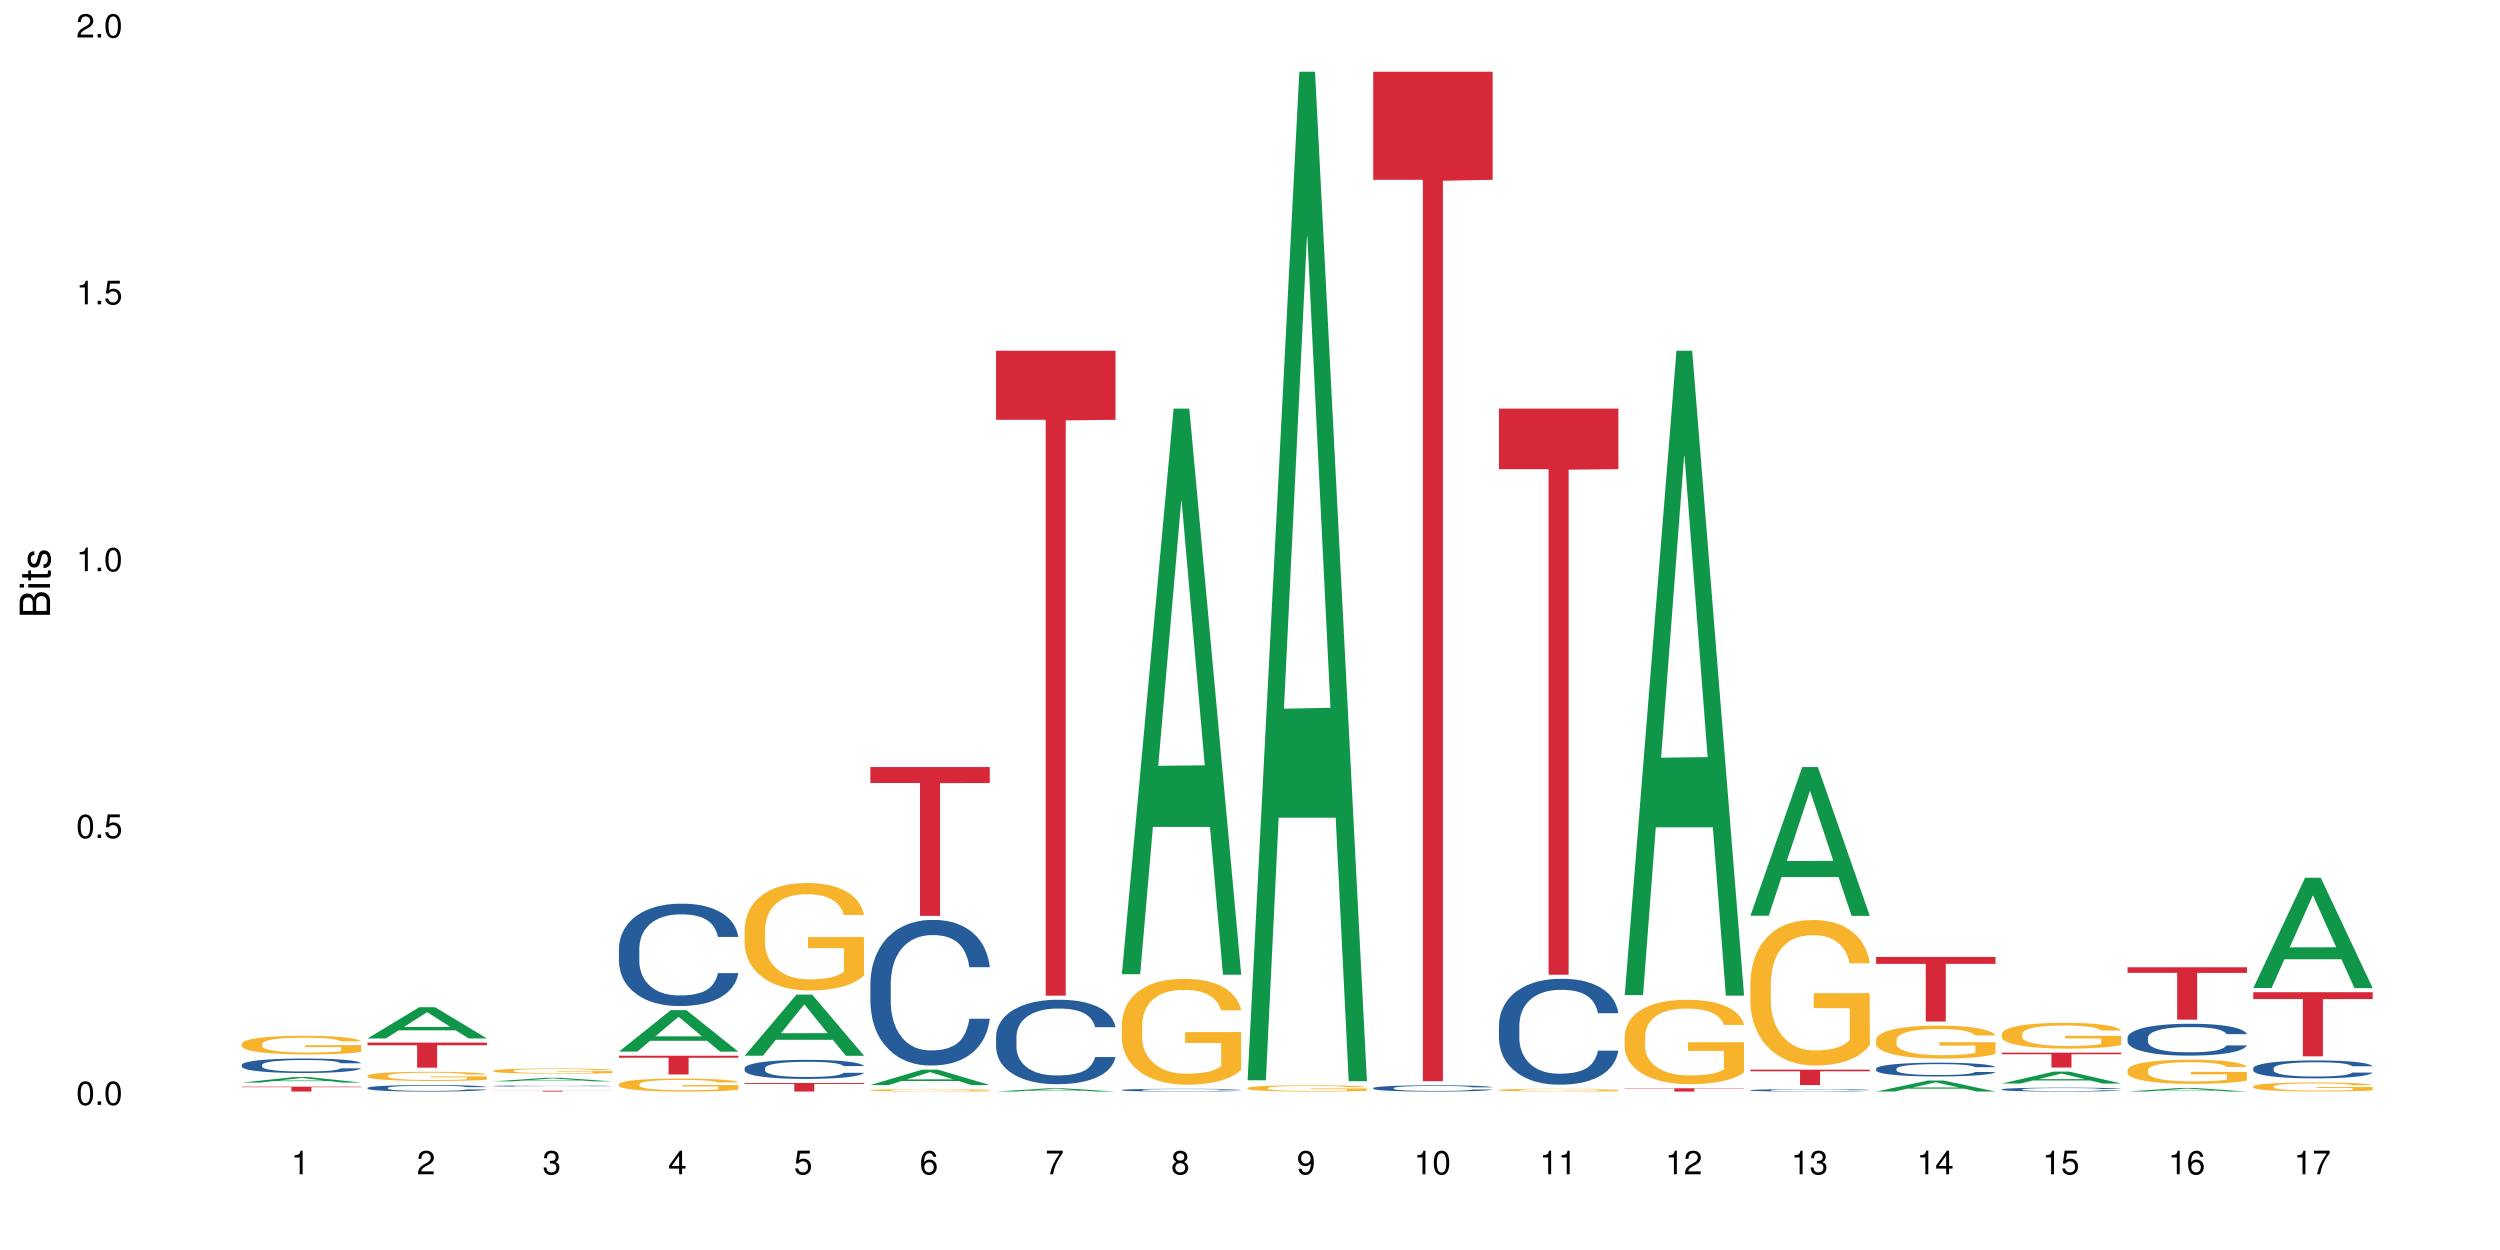 <?xml version="1.0" encoding="UTF-8"?>
<svg xmlns="http://www.w3.org/2000/svg" xmlns:xlink="http://www.w3.org/1999/xlink" width="720pt" height="360pt" viewBox="0 0 720 360" version="1.1">
<defs>
<g>
<symbol overflow="visible" id="glyph0-0">
<path style="stroke:none;" d=""/>
</symbol>
<symbol overflow="visible" id="glyph0-1">
<path style="stroke:none;" d="M 2.641 -6.797 C 2 -6.797 1.422 -6.531 1.078 -6.047 C 0.641 -5.453 0.406 -4.547 0.406 -3.297 C 0.406 -1 1.188 0.219 2.641 0.219 C 4.078 0.219 4.859 -1 4.859 -3.234 C 4.859 -4.562 4.656 -5.438 4.203 -6.047 C 3.844 -6.531 3.281 -6.797 2.641 -6.797 Z M 2.641 -6.047 C 3.547 -6.047 4 -5.125 4 -3.312 C 4 -1.375 3.562 -0.484 2.625 -0.484 C 1.734 -0.484 1.281 -1.422 1.281 -3.281 C 1.281 -5.141 1.734 -6.047 2.641 -6.047 Z M 2.641 -6.047 "/>
</symbol>
<symbol overflow="visible" id="glyph0-2">
<path style="stroke:none;" d="M 1.828 -1 L 0.828 -1 L 0.828 0 L 1.828 0 Z M 1.828 -1 "/>
</symbol>
<symbol overflow="visible" id="glyph0-3">
<path style="stroke:none;" d="M 4.562 -6.797 L 1.062 -6.797 L 0.547 -3.094 L 1.328 -3.094 C 1.719 -3.562 2.047 -3.734 2.578 -3.734 C 3.484 -3.734 4.062 -3.109 4.062 -2.094 C 4.062 -1.125 3.484 -0.531 2.578 -0.531 C 1.828 -0.531 1.375 -0.906 1.188 -1.672 L 0.328 -1.672 C 0.453 -1.109 0.547 -0.844 0.75 -0.594 C 1.125 -0.078 1.828 0.219 2.594 0.219 C 3.969 0.219 4.922 -0.781 4.922 -2.219 C 4.922 -3.562 4.031 -4.484 2.719 -4.484 C 2.25 -4.484 1.859 -4.359 1.469 -4.062 L 1.734 -5.969 L 4.562 -5.969 Z M 4.562 -6.797 "/>
</symbol>
<symbol overflow="visible" id="glyph0-4">
<path style="stroke:none;" d="M 2.484 -4.844 L 2.484 0 L 3.328 0 L 3.328 -6.797 L 2.766 -6.797 C 2.469 -5.75 2.281 -5.609 0.984 -5.453 L 0.984 -4.844 Z M 2.484 -4.844 "/>
</symbol>
<symbol overflow="visible" id="glyph0-5">
<path style="stroke:none;" d="M 4.859 -0.828 L 1.281 -0.828 C 1.359 -1.391 1.672 -1.75 2.5 -2.234 L 3.469 -2.75 C 4.406 -3.266 4.906 -3.969 4.906 -4.812 C 4.906 -5.375 4.672 -5.906 4.266 -6.266 C 3.859 -6.625 3.375 -6.797 2.719 -6.797 C 1.859 -6.797 1.219 -6.5 0.844 -5.922 C 0.609 -5.562 0.5 -5.125 0.484 -4.438 L 1.328 -4.438 C 1.359 -4.906 1.406 -5.188 1.531 -5.406 C 1.75 -5.812 2.188 -6.062 2.703 -6.062 C 3.469 -6.062 4.031 -5.516 4.031 -4.781 C 4.031 -4.25 3.719 -3.797 3.125 -3.438 L 2.234 -2.938 C 0.812 -2.141 0.406 -1.5 0.328 0 L 4.859 0 Z M 4.859 -0.828 "/>
</symbol>
<symbol overflow="visible" id="glyph0-6">
<path style="stroke:none;" d="M 2.125 -3.125 L 2.578 -3.125 C 3.516 -3.125 3.984 -2.703 3.984 -1.891 C 3.984 -1.031 3.469 -0.531 2.578 -0.531 C 1.656 -0.531 1.203 -0.984 1.156 -1.969 L 0.312 -1.969 C 0.344 -1.422 0.438 -1.078 0.609 -0.766 C 0.953 -0.109 1.625 0.219 2.547 0.219 C 3.953 0.219 4.859 -0.609 4.859 -1.906 C 4.859 -2.766 4.516 -3.25 3.703 -3.516 C 4.344 -3.766 4.656 -4.25 4.656 -4.938 C 4.656 -6.109 3.875 -6.797 2.578 -6.797 C 1.203 -6.797 0.484 -6.047 0.453 -4.609 L 1.297 -4.609 C 1.312 -5.016 1.344 -5.25 1.453 -5.453 C 1.641 -5.828 2.062 -6.062 2.594 -6.062 C 3.344 -6.062 3.797 -5.625 3.797 -4.906 C 3.797 -4.422 3.609 -4.141 3.25 -3.984 C 3.016 -3.891 2.719 -3.844 2.125 -3.844 Z M 2.125 -3.125 "/>
</symbol>
<symbol overflow="visible" id="glyph0-7">
<path style="stroke:none;" d="M 3.141 -1.625 L 3.141 0 L 3.984 0 L 3.984 -1.625 L 4.984 -1.625 L 4.984 -2.391 L 3.984 -2.391 L 3.984 -6.797 L 3.359 -6.797 L 0.266 -2.516 L 0.266 -1.625 Z M 3.141 -2.391 L 1 -2.391 L 3.141 -5.359 Z M 3.141 -2.391 "/>
</symbol>
<symbol overflow="visible" id="glyph0-8">
<path style="stroke:none;" d="M 4.781 -5.031 C 4.609 -6.141 3.891 -6.797 2.844 -6.797 C 2.094 -6.797 1.422 -6.438 1.031 -5.828 C 0.609 -5.172 0.406 -4.344 0.406 -3.094 C 0.406 -1.953 0.578 -1.234 0.984 -0.625 C 1.359 -0.078 1.953 0.219 2.703 0.219 C 3.984 0.219 4.922 -0.734 4.922 -2.078 C 4.922 -3.344 4.062 -4.234 2.844 -4.234 C 2.172 -4.234 1.641 -3.969 1.281 -3.469 C 1.281 -5.125 1.828 -6.047 2.797 -6.047 C 3.391 -6.047 3.797 -5.672 3.938 -5.031 Z M 2.734 -3.484 C 3.547 -3.484 4.062 -2.922 4.062 -2 C 4.062 -1.156 3.484 -0.531 2.703 -0.531 C 1.922 -0.531 1.328 -1.188 1.328 -2.047 C 1.328 -2.891 1.906 -3.484 2.734 -3.484 Z M 2.734 -3.484 "/>
</symbol>
<symbol overflow="visible" id="glyph0-9">
<path style="stroke:none;" d="M 4.984 -6.797 L 0.438 -6.797 L 0.438 -5.969 L 4.109 -5.969 C 2.5 -3.656 1.828 -2.234 1.328 0 L 2.219 0 C 2.594 -2.172 3.453 -4.047 4.984 -6.094 Z M 4.984 -6.797 "/>
</symbol>
<symbol overflow="visible" id="glyph0-10">
<path style="stroke:none;" d="M 3.75 -3.578 C 4.453 -4 4.688 -4.344 4.688 -4.984 C 4.688 -6.047 3.844 -6.797 2.641 -6.797 C 1.438 -6.797 0.594 -6.047 0.594 -4.984 C 0.594 -4.359 0.828 -4.016 1.516 -3.578 C 0.734 -3.203 0.359 -2.641 0.359 -1.891 C 0.359 -0.641 1.297 0.219 2.641 0.219 C 3.984 0.219 4.922 -0.641 4.922 -1.875 C 4.922 -2.641 4.531 -3.203 3.75 -3.578 Z M 2.641 -6.047 C 3.359 -6.047 3.812 -5.625 3.812 -4.969 C 3.812 -4.344 3.344 -3.922 2.641 -3.922 C 1.922 -3.922 1.453 -4.344 1.453 -4.984 C 1.453 -5.625 1.922 -6.047 2.641 -6.047 Z M 2.641 -3.203 C 3.484 -3.203 4.062 -2.672 4.062 -1.875 C 4.062 -1.062 3.484 -0.531 2.625 -0.531 C 1.797 -0.531 1.219 -1.078 1.219 -1.875 C 1.219 -2.672 1.797 -3.203 2.641 -3.203 Z M 2.641 -3.203 "/>
</symbol>
<symbol overflow="visible" id="glyph0-11">
<path style="stroke:none;" d="M 0.516 -1.547 C 0.672 -0.438 1.406 0.219 2.438 0.219 C 3.188 0.219 3.859 -0.141 4.266 -0.75 C 4.688 -1.406 4.891 -2.25 4.891 -3.484 C 4.891 -4.625 4.703 -5.359 4.312 -5.953 C 3.938 -6.5 3.344 -6.797 2.594 -6.797 C 1.297 -6.797 0.359 -5.844 0.359 -4.516 C 0.359 -3.25 1.234 -2.344 2.453 -2.344 C 3.094 -2.344 3.562 -2.578 4.016 -3.109 C 4 -1.453 3.469 -0.531 2.5 -0.531 C 1.906 -0.531 1.484 -0.906 1.359 -1.547 Z M 2.578 -6.062 C 3.375 -6.062 3.969 -5.406 3.969 -4.531 C 3.969 -3.688 3.375 -3.094 2.547 -3.094 C 1.734 -3.094 1.234 -3.672 1.234 -4.578 C 1.234 -5.438 1.797 -6.062 2.578 -6.062 Z M 2.578 -6.062 "/>
</symbol>
<symbol overflow="visible" id="glyph1-0">
<path style="stroke:none;" d=""/>
</symbol>
<symbol overflow="visible" id="glyph1-1">
<path style="stroke:none;" d="M 0 -0.953 L 0 -4.891 C 0 -5.719 -0.234 -6.344 -0.734 -6.797 C -1.188 -7.234 -1.812 -7.469 -2.5 -7.469 C -3.547 -7.469 -4.188 -7 -4.625 -5.875 C -4.984 -6.672 -5.641 -7.094 -6.531 -7.094 C -7.156 -7.094 -7.734 -6.859 -8.141 -6.391 C -8.562 -5.938 -8.75 -5.344 -8.75 -4.5 L -8.75 -0.953 Z M -4.984 -2.062 L -7.766 -2.062 L -7.766 -4.219 C -7.766 -4.844 -7.688 -5.203 -7.453 -5.5 C -7.219 -5.812 -6.859 -5.969 -6.375 -5.969 C -5.906 -5.969 -5.531 -5.812 -5.297 -5.5 C -5.062 -5.203 -4.984 -4.844 -4.984 -4.219 Z M -0.984 -2.062 L -4 -2.062 L -4 -4.781 C -4 -5.328 -3.859 -5.688 -3.578 -5.953 C -3.297 -6.219 -2.922 -6.359 -2.484 -6.359 C -2.062 -6.359 -1.688 -6.219 -1.406 -5.953 C -1.109 -5.688 -0.984 -5.328 -0.984 -4.781 Z M -0.984 -2.062 "/>
</symbol>
<symbol overflow="visible" id="glyph1-2">
<path style="stroke:none;" d="M -6.281 -1.797 L -6.281 -0.797 L 0 -0.797 L 0 -1.797 Z M -8.75 -1.797 L -8.75 -0.797 L -7.484 -0.797 L -7.484 -1.797 Z M -8.75 -1.797 "/>
</symbol>
<symbol overflow="visible" id="glyph1-3">
<path style="stroke:none;" d="M -6.281 -3.047 L -6.281 -2.016 L -8.016 -2.016 L -8.016 -1.016 L -6.281 -1.016 L -6.281 -0.172 L -5.469 -0.172 L -5.469 -1.016 L -0.719 -1.016 C -0.078 -1.016 0.281 -1.453 0.281 -2.234 C 0.281 -2.469 0.25 -2.719 0.188 -3.047 L -0.641 -3.047 C -0.609 -2.922 -0.594 -2.766 -0.594 -2.562 C -0.594 -2.141 -0.719 -2.016 -1.156 -2.016 L -5.469 -2.016 L -5.469 -3.047 Z M -6.281 -3.047 "/>
</symbol>
<symbol overflow="visible" id="glyph1-4">
<path style="stroke:none;" d="M -4.531 -5.25 C -5.766 -5.25 -6.469 -4.422 -6.469 -2.969 C -6.469 -1.516 -5.719 -0.562 -4.547 -0.562 C -3.562 -0.562 -3.094 -1.062 -2.734 -2.562 L -2.516 -3.484 C -2.344 -4.188 -2.094 -4.469 -1.625 -4.469 C -1.047 -4.469 -0.641 -3.875 -0.641 -3 C -0.641 -2.453 -0.797 -2 -1.062 -1.75 C -1.25 -1.594 -1.422 -1.531 -1.875 -1.469 L -1.875 -0.406 C -0.422 -0.453 0.281 -1.266 0.281 -2.922 C 0.281 -4.5 -0.5 -5.516 -1.719 -5.516 C -2.656 -5.516 -3.172 -4.984 -3.469 -3.734 L -3.703 -2.766 C -3.891 -1.953 -4.156 -1.609 -4.594 -1.609 C -5.172 -1.609 -5.547 -2.125 -5.547 -2.938 C -5.547 -3.75 -5.203 -4.172 -4.531 -4.203 Z M -4.531 -5.25 "/>
</symbol>
</g>
</defs>
<g id="surface64678">
<rect x="0" y="0" width="720" height="360" style="fill:rgb(100%,100%,100%);fill-opacity:1;stroke:none;"/>
<path style=" stroke:none;fill-rule:nonzero;fill:rgb(6.275%,58.824%,28.235%);fill-opacity:1;" d="M 69.629 311.781 L 69.668 311.781 L 84.551 310.203 L 89.07 310.203 L 104.027 311.785 L 98.77 311.785 L 95.023 311.371 L 78.598 311.371 L 74.922 311.781 L 69.629 311.781 L 80.176 311.199 L 93.516 311.199 L 86.863 310.461 L 86.789 310.461 L 86.719 310.465 L 80.141 311.199 L 80.176 311.199 Z M 69.629 311.781 "/>
<path style=" stroke:none;fill-rule:nonzero;fill:rgb(14.51%,36.078%,60%);fill-opacity:1;" d="M 69.629 306.672 L 69.672 306.668 L 69.672 306.578 L 69.797 306.43 L 70.09 306.25 L 70.383 306.125 L 71.141 305.898 L 72.188 305.68 L 73.277 305.516 L 74.074 305.414 L 74.789 305.34 L 76.426 305.199 L 77.473 305.125 L 78.605 305.062 L 79.992 304.996 L 80.996 304.957 L 83.262 304.898 L 84.941 304.871 L 86.242 304.859 L 89.051 304.859 L 90.73 304.875 L 91.945 304.895 L 93.289 304.922 L 94.422 304.957 L 96.391 305.043 L 98.152 305.148 L 98.949 305.211 L 100.207 305.328 L 101.172 305.441 L 101.844 305.539 L 102.602 305.68 L 103.27 305.852 L 103.773 306.047 L 104.027 306.211 L 98.152 306.211 L 97.859 306.059 L 97.523 305.941 L 96.895 305.785 L 96.266 305.672 L 95.387 305.562 L 94.586 305.492 L 93.496 305.418 L 92.531 305.371 L 91.527 305.34 L 90.562 305.316 L 88.715 305.293 L 86.574 305.293 L 85.777 305.301 L 84.145 305.332 L 83.262 305.359 L 82.004 305.41 L 81.121 305.461 L 80.074 305.535 L 79.359 305.602 L 78.48 305.699 L 77.852 305.789 L 77.137 305.914 L 76.719 306.008 L 76.34 306.117 L 76.004 306.242 L 75.754 306.375 L 75.586 306.516 L 75.5 306.652 L 75.5 307.242 L 75.586 307.379 L 75.797 307.539 L 76.34 307.773 L 77.137 307.973 L 78.062 308.133 L 78.941 308.25 L 79.445 308.301 L 80.117 308.363 L 81.164 308.438 L 82.676 308.516 L 83.555 308.547 L 84.898 308.574 L 86.281 308.59 L 88.129 308.59 L 89.766 308.574 L 90.855 308.555 L 91.988 308.527 L 93.539 308.461 L 94.504 308.402 L 95.344 308.328 L 95.973 308.254 L 96.391 308.195 L 97.02 308.078 L 97.523 307.945 L 97.902 307.812 L 98.152 307.684 L 104.027 307.684 L 103.773 307.836 L 103.398 307.984 L 103.02 308.098 L 102.434 308.23 L 101.762 308.348 L 100.797 308.48 L 100 308.566 L 98.949 308.664 L 97.984 308.734 L 96.938 308.801 L 95.387 308.875 L 94.379 308.914 L 93.289 308.949 L 91.988 308.98 L 90.352 309.008 L 88.59 309.02 L 86.953 309.023 L 85.191 309.016 L 83.891 309.004 L 82.172 308.969 L 80.031 308.898 L 78.48 308.828 L 77.266 308.754 L 76.215 308.68 L 75.039 308.574 L 73.531 308.406 L 72.609 308.277 L 71.977 308.172 L 71.266 308.023 L 70.762 307.891 L 70.176 307.676 L 69.754 307.406 L 69.629 307.195 Z M 69.629 306.672 "/>
<path style=" stroke:none;fill-rule:nonzero;fill:rgb(96.863%,70.196%,16.863%);fill-opacity:1;" d="M 69.629 300.609 L 69.672 300.602 L 69.672 300.504 L 69.84 300.285 L 70.258 299.98 L 70.805 299.73 L 71.391 299.531 L 71.77 299.43 L 72.398 299.281 L 72.941 299.176 L 74.328 298.953 L 76.09 298.746 L 77.055 298.66 L 78.145 298.574 L 79.695 298.484 L 80.41 298.449 L 82.59 298.371 L 85.066 298.32 L 87.793 298.305 L 89.051 298.312 L 90.77 298.332 L 93.121 298.383 L 94.461 298.434 L 95.512 298.484 L 96.602 298.547 L 97.945 298.645 L 99.203 298.762 L 100.207 298.879 L 101.215 299.027 L 102.055 299.184 L 102.766 299.355 L 103.398 299.562 L 103.773 299.734 L 104.027 299.906 L 98.195 299.906 L 97.859 299.734 L 97.48 299.602 L 96.852 299.441 L 96.223 299.32 L 95.594 299.23 L 94.422 299.102 L 93.414 299.023 L 92.156 298.953 L 90.938 298.91 L 89.555 298.879 L 88.715 298.871 L 86.492 298.871 L 84.48 298.906 L 83.305 298.945 L 82.465 298.984 L 81.289 299.059 L 80.578 299.117 L 80.156 299.156 L 78.898 299.309 L 78.062 299.445 L 77.598 299.539 L 77.012 299.684 L 76.594 299.816 L 76.133 300.016 L 75.879 300.16 L 75.543 300.496 L 75.5 301.379 L 75.629 301.562 L 75.879 301.766 L 76.215 301.941 L 76.719 302.129 L 77.223 302.27 L 78.102 302.461 L 78.859 302.59 L 79.445 302.672 L 80.578 302.805 L 81.039 302.852 L 82.129 302.938 L 83.262 303.008 L 84.645 303.066 L 85.695 303.094 L 87.371 303.121 L 89.512 303.121 L 92.027 303.09 L 93.625 303.051 L 94.715 303.012 L 95.426 302.977 L 96.309 302.922 L 96.938 302.875 L 97.523 302.82 L 98.238 302.738 L 98.238 301.562 L 87.875 301.559 L 87.875 301.012 L 103.984 301.004 L 104.027 302.922 L 103.145 303.055 L 102.055 303.184 L 101.004 303.281 L 99.914 303.363 L 98.363 303.457 L 97.105 303.516 L 95.176 303.586 L 93.414 303.629 L 91.566 303.66 L 89.934 303.676 L 88.004 303.68 L 86.281 303.668 L 84.438 303.641 L 82.969 303.602 L 81.625 303.551 L 80.285 303.488 L 78.605 303.387 L 77.516 303.301 L 76.383 303.199 L 75.25 303.074 L 74.242 302.941 L 73.574 302.84 L 72.902 302.723 L 72.188 302.574 L 71.516 302.41 L 71.012 302.258 L 70.551 302.086 L 70.215 301.922 L 69.883 301.703 L 69.715 301.523 L 69.629 301.371 Z M 69.629 300.609 "/>
<path style=" stroke:none;fill-rule:nonzero;fill:rgb(83.922%,15.686%,22.353%);fill-opacity:1;" d="M 69.629 312.965 L 104.027 312.965 L 104.027 313.113 L 89.691 313.117 L 89.691 314.371 L 83.922 314.371 L 83.922 313.117 L 83.84 313.113 L 69.629 313.113 Z M 69.629 312.965 "/>
<path style=" stroke:none;fill-rule:nonzero;fill:rgb(6.275%,58.824%,28.235%);fill-opacity:1;" d="M 105.836 299.07 L 105.871 299.062 L 120.758 290.066 L 125.277 290.066 L 140.234 299.082 L 134.977 299.082 L 131.23 296.727 L 114.805 296.727 L 111.129 299.07 L 105.836 299.07 L 116.383 295.754 L 129.723 295.746 L 123.07 291.539 L 122.996 291.531 L 122.926 291.555 L 116.348 295.746 L 116.383 295.754 Z M 105.836 299.07 "/>
<path style=" stroke:none;fill-rule:nonzero;fill:rgb(14.51%,36.078%,60%);fill-opacity:1;" d="M 105.836 313.309 L 105.879 313.309 L 105.879 313.266 L 106.004 313.203 L 106.297 313.117 L 106.59 313.062 L 107.348 312.961 L 108.395 312.863 L 109.484 312.789 L 110.281 312.742 L 110.996 312.707 L 112.633 312.645 L 113.68 312.613 L 114.812 312.582 L 116.195 312.555 L 117.203 312.535 L 119.469 312.508 L 121.148 312.496 L 122.449 312.492 L 125.258 312.492 L 126.938 312.5 L 128.152 312.508 L 129.496 312.52 L 130.629 312.535 L 132.598 312.574 L 134.359 312.621 L 135.156 312.648 L 136.414 312.703 L 137.379 312.754 L 138.051 312.801 L 138.809 312.863 L 139.477 312.941 L 139.98 313.027 L 140.234 313.102 L 134.359 313.102 L 134.066 313.031 L 133.73 312.98 L 133.102 312.91 L 132.473 312.859 L 131.59 312.809 L 130.793 312.777 L 129.703 312.746 L 128.738 312.723 L 127.734 312.707 L 126.77 312.699 L 124.922 312.688 L 122.781 312.688 L 121.984 312.691 L 120.352 312.707 L 119.469 312.719 L 118.211 312.742 L 117.328 312.762 L 116.281 312.797 L 115.566 312.828 L 114.688 312.871 L 114.059 312.91 L 113.344 312.969 L 112.926 313.012 L 112.547 313.059 L 112.211 313.117 L 111.961 313.176 L 111.793 313.238 L 111.707 313.301 L 111.707 313.566 L 111.793 313.629 L 112.004 313.699 L 112.547 313.805 L 113.344 313.898 L 114.27 313.969 L 115.148 314.02 L 115.652 314.043 L 116.324 314.07 L 117.371 314.105 L 118.883 314.141 L 119.762 314.156 L 121.105 314.168 L 122.488 314.176 L 124.336 314.176 L 125.973 314.168 L 127.062 314.16 L 128.195 314.145 L 129.746 314.117 L 130.711 314.09 L 131.551 314.055 L 132.18 314.023 L 132.598 313.996 L 133.227 313.941 L 133.73 313.883 L 134.109 313.824 L 134.359 313.766 L 140.234 313.766 L 139.98 313.836 L 139.605 313.902 L 139.227 313.953 L 138.641 314.012 L 137.969 314.066 L 137.004 314.125 L 136.207 314.164 L 135.156 314.207 L 134.191 314.238 L 133.145 314.27 L 131.59 314.305 L 130.586 314.32 L 129.496 314.336 L 128.195 314.352 L 126.559 314.363 L 124.797 314.367 L 123.16 314.371 L 121.398 314.367 L 120.098 314.359 L 118.379 314.344 L 116.238 314.312 L 114.688 314.281 L 113.469 314.25 L 112.422 314.215 L 111.246 314.168 L 109.738 314.094 L 108.816 314.035 L 108.184 313.984 L 107.473 313.918 L 106.969 313.859 L 106.383 313.762 L 105.961 313.641 L 105.836 313.547 Z M 105.836 313.309 "/>
<path style=" stroke:none;fill-rule:nonzero;fill:rgb(96.863%,70.196%,16.863%);fill-opacity:1;" d="M 105.836 309.801 L 105.879 309.801 L 105.879 309.75 L 106.047 309.641 L 106.465 309.492 L 107.012 309.371 L 107.598 309.273 L 107.977 309.223 L 108.605 309.148 L 109.148 309.098 L 110.535 308.988 L 112.297 308.887 L 113.262 308.844 L 114.352 308.801 L 115.902 308.758 L 116.617 308.738 L 118.797 308.699 L 121.273 308.676 L 124 308.668 L 125.258 308.672 L 126.977 308.684 L 129.328 308.707 L 130.668 308.734 L 131.719 308.758 L 132.809 308.789 L 134.152 308.836 L 135.41 308.895 L 136.414 308.953 L 137.422 309.023 L 138.262 309.102 L 138.973 309.188 L 139.605 309.289 L 139.98 309.371 L 140.234 309.457 L 134.402 309.457 L 134.066 309.371 L 133.688 309.309 L 133.059 309.227 L 132.43 309.168 L 131.801 309.125 L 130.629 309.062 L 129.621 309.023 L 128.363 308.988 L 127.145 308.965 L 125.762 308.953 L 124.922 308.949 L 122.699 308.949 L 120.688 308.965 L 119.512 308.984 L 118.672 309.004 L 117.496 309.039 L 116.785 309.066 L 116.363 309.086 L 115.105 309.16 L 114.27 309.23 L 113.805 309.277 L 113.219 309.348 L 112.801 309.414 L 112.34 309.508 L 112.086 309.582 L 111.75 309.746 L 111.707 310.18 L 111.836 310.273 L 112.086 310.371 L 112.422 310.457 L 112.926 310.551 L 113.43 310.621 L 114.309 310.715 L 115.066 310.777 L 115.652 310.816 L 116.785 310.883 L 117.246 310.906 L 118.336 310.949 L 119.469 310.98 L 120.852 311.012 L 121.902 311.027 L 123.578 311.039 L 125.719 311.039 L 128.234 311.023 L 129.828 311.004 L 130.922 310.984 L 131.633 310.969 L 132.516 310.941 L 133.145 310.918 L 133.73 310.891 L 134.445 310.848 L 134.445 310.273 L 124.082 310.27 L 124.082 310 L 140.191 309.996 L 140.234 310.941 L 139.352 311.008 L 138.262 311.07 L 137.211 311.117 L 136.121 311.156 L 134.57 311.203 L 133.312 311.234 L 131.383 311.266 L 129.621 311.289 L 127.773 311.305 L 126.137 311.309 L 124.211 311.312 L 122.488 311.309 L 120.645 311.293 L 119.176 311.273 L 117.832 311.25 L 116.492 311.219 L 114.812 311.168 L 113.723 311.125 L 112.59 311.074 L 111.457 311.016 L 110.449 310.949 L 109.781 310.898 L 109.109 310.844 L 108.395 310.77 L 107.723 310.688 L 107.219 310.613 L 106.758 310.527 L 106.422 310.449 L 106.09 310.34 L 105.922 310.254 L 105.836 310.18 Z M 105.836 309.801 "/>
<path style=" stroke:none;fill-rule:nonzero;fill:rgb(83.922%,15.686%,22.353%);fill-opacity:1;" d="M 105.836 300.262 L 140.234 300.262 L 140.234 301.035 L 125.898 301.039 L 125.898 307.488 L 120.129 307.488 L 120.129 301.047 L 120.047 301.035 L 105.836 301.035 Z M 105.836 300.262 "/>
<path style=" stroke:none;fill-rule:nonzero;fill:rgb(6.275%,58.824%,28.235%);fill-opacity:1;" d="M 142.043 311.445 L 142.078 311.441 L 156.965 310.41 L 161.484 310.41 L 176.441 311.445 L 171.184 311.445 L 167.438 311.176 L 151.012 311.176 L 147.336 311.445 L 142.043 311.445 L 152.59 311.062 L 165.93 311.062 L 159.277 310.578 L 159.203 310.578 L 159.133 310.582 L 152.555 311.062 L 152.59 311.062 Z M 142.043 311.445 "/>
<path style=" stroke:none;fill-rule:nonzero;fill:rgb(14.51%,36.078%,60%);fill-opacity:1;" d="M 142.043 312.766 L 142.086 312.766 L 142.086 312.758 L 142.211 312.746 L 142.504 312.73 L 142.797 312.723 L 143.555 312.703 L 144.602 312.688 L 145.691 312.676 L 146.488 312.668 L 147.203 312.66 L 148.84 312.652 L 149.887 312.645 L 151.02 312.641 L 152.402 312.637 L 153.41 312.633 L 155.676 312.629 L 157.355 312.625 L 164.359 312.625 L 165.703 312.629 L 166.832 312.633 L 168.805 312.637 L 170.566 312.648 L 171.363 312.652 L 172.621 312.66 L 173.586 312.668 L 174.258 312.676 L 175.012 312.688 L 176.188 312.715 L 176.441 312.73 L 170.566 312.73 L 170.273 312.719 L 169.938 312.707 L 169.309 312.695 L 168.68 312.688 L 167.797 312.68 L 167 312.672 L 165.91 312.668 L 164.945 312.664 L 163.941 312.66 L 162.977 312.66 L 161.129 312.656 L 158.988 312.656 L 158.191 312.66 L 156.559 312.66 L 155.676 312.664 L 154.418 312.668 L 153.535 312.672 L 152.488 312.676 L 151.773 312.684 L 150.895 312.688 L 150.266 312.695 L 149.551 312.707 L 149.133 312.715 L 148.754 312.723 L 148.418 312.73 L 148.168 312.742 L 148 312.754 L 147.914 312.762 L 147.914 312.809 L 148 312.82 L 148.211 312.832 L 148.754 312.852 L 149.551 312.867 L 150.473 312.879 L 151.355 312.887 L 151.859 312.891 L 152.531 312.895 L 153.578 312.902 L 155.09 312.906 L 155.969 312.91 L 157.312 312.914 L 162.18 312.914 L 163.27 312.91 L 164.402 312.91 L 165.953 312.902 L 166.918 312.898 L 167.758 312.895 L 168.387 312.887 L 168.805 312.883 L 169.434 312.875 L 169.938 312.863 L 170.316 312.852 L 170.566 312.844 L 176.441 312.844 L 176.188 312.855 L 175.812 312.867 L 175.434 312.875 L 174.848 312.887 L 174.176 312.895 L 173.211 312.906 L 172.414 312.91 L 171.363 312.918 L 170.398 312.926 L 169.352 312.93 L 167.797 312.938 L 166.793 312.938 L 165.703 312.941 L 164.402 312.945 L 156.305 312.945 L 154.586 312.941 L 152.445 312.938 L 150.895 312.934 L 149.676 312.926 L 148.629 312.922 L 147.453 312.914 L 145.945 312.898 L 145.02 312.891 L 144.391 312.883 L 143.68 312.871 L 143.176 312.859 L 142.59 312.844 L 142.168 312.82 L 142.043 312.805 Z M 142.043 312.766 "/>
<path style=" stroke:none;fill-rule:nonzero;fill:rgb(96.863%,70.196%,16.863%);fill-opacity:1;" d="M 142.043 308.367 L 142.086 308.367 L 142.086 308.34 L 142.254 308.277 L 142.672 308.191 L 143.219 308.121 L 143.805 308.066 L 144.184 308.035 L 144.812 307.996 L 145.355 307.965 L 146.742 307.902 L 148.504 307.844 L 149.469 307.82 L 150.559 307.797 L 152.109 307.77 L 152.824 307.762 L 155.004 307.738 L 157.48 307.727 L 160.207 307.723 L 161.465 307.723 L 163.184 307.727 L 165.535 307.742 L 166.875 307.758 L 167.926 307.77 L 169.016 307.789 L 170.359 307.816 L 171.617 307.848 L 172.621 307.883 L 173.629 307.922 L 174.469 307.969 L 175.18 308.016 L 175.812 308.074 L 176.188 308.121 L 176.441 308.172 L 170.609 308.172 L 170.273 308.121 L 169.895 308.086 L 169.266 308.039 L 168.637 308.008 L 168.008 307.98 L 166.832 307.945 L 165.828 307.922 L 164.57 307.902 L 163.352 307.891 L 161.969 307.883 L 161.129 307.879 L 158.906 307.879 L 156.891 307.891 L 155.719 307.898 L 154.879 307.91 L 153.703 307.934 L 152.992 307.949 L 152.57 307.961 L 151.312 308.004 L 150.473 308.039 L 150.012 308.066 L 149.426 308.109 L 149.008 308.145 L 148.547 308.199 L 148.293 308.242 L 147.957 308.336 L 147.914 308.582 L 148.043 308.637 L 148.293 308.691 L 148.629 308.742 L 149.133 308.793 L 149.637 308.836 L 150.516 308.887 L 151.273 308.926 L 151.859 308.949 L 152.992 308.984 L 153.453 308.996 L 154.543 309.023 L 155.676 309.043 L 157.059 309.059 L 158.109 309.066 L 159.785 309.074 L 161.926 309.074 L 164.441 309.066 L 166.035 309.055 L 167.129 309.043 L 167.84 309.035 L 168.723 309.02 L 169.352 309.004 L 169.938 308.988 L 170.652 308.965 L 170.652 308.637 L 160.289 308.637 L 160.289 308.48 L 176.398 308.48 L 176.441 309.02 L 175.559 309.055 L 174.469 309.09 L 173.418 309.117 L 172.328 309.141 L 170.777 309.168 L 169.52 309.184 L 167.59 309.203 L 165.828 309.215 L 163.98 309.227 L 162.344 309.23 L 160.418 309.23 L 158.695 309.227 L 156.852 309.219 L 155.383 309.207 L 154.039 309.195 L 152.699 309.176 L 151.02 309.148 L 149.93 309.125 L 147.664 309.062 L 146.656 309.023 L 145.984 308.996 L 145.316 308.961 L 144.602 308.922 L 143.93 308.875 L 143.426 308.832 L 142.965 308.781 L 142.629 308.738 L 142.293 308.676 L 142.129 308.625 L 142.043 308.582 Z M 142.043 308.367 "/>
<path style=" stroke:none;fill-rule:nonzero;fill:rgb(83.922%,15.686%,22.353%);fill-opacity:1;" d="M 142.043 314.125 L 176.441 314.125 L 176.441 314.152 L 162.105 314.152 L 162.105 314.371 L 156.336 314.371 L 156.336 314.152 L 142.043 314.152 Z M 142.043 314.125 "/>
<path style=" stroke:none;fill-rule:nonzero;fill:rgb(6.275%,58.824%,28.235%);fill-opacity:1;" d="M 178.25 302.867 L 178.285 302.855 L 193.172 290.922 L 197.691 290.922 L 212.648 302.879 L 207.391 302.879 L 203.645 299.758 L 187.219 299.758 L 183.543 302.867 L 178.25 302.867 L 188.797 298.465 L 202.137 298.457 L 195.484 292.875 L 195.41 292.867 L 195.34 292.898 L 188.762 298.457 L 188.797 298.465 Z M 178.25 302.867 "/>
<path style=" stroke:none;fill-rule:nonzero;fill:rgb(14.51%,36.078%,60%);fill-opacity:1;" d="M 178.25 273.098 L 178.293 273.07 L 178.293 272.426 L 178.418 271.402 L 178.711 270.109 L 179.004 269.219 L 179.762 267.629 L 180.809 266.094 L 181.898 264.91 L 182.695 264.211 L 183.41 263.672 L 185.047 262.676 L 186.094 262.164 L 187.227 261.703 L 188.609 261.246 L 189.617 260.977 L 191.883 260.547 L 193.562 260.359 L 194.859 260.277 L 197.672 260.277 L 199.348 260.383 L 200.566 260.52 L 201.91 260.734 L 203.039 260.977 L 205.012 261.57 L 206.773 262.324 L 207.57 262.754 L 208.828 263.59 L 209.793 264.398 L 210.465 265.098 L 211.219 266.094 L 211.891 267.309 L 212.395 268.68 L 212.648 269.84 L 206.773 269.84 L 206.48 268.762 L 206.145 267.926 L 205.516 266.82 L 204.887 266.039 L 204.004 265.262 L 203.207 264.75 L 202.117 264.234 L 201.152 263.914 L 200.148 263.672 L 199.184 263.508 L 197.336 263.348 L 195.195 263.348 L 194.398 263.402 L 192.766 263.617 L 191.883 263.805 L 190.625 264.184 L 189.742 264.531 L 188.695 265.07 L 187.98 265.527 L 187.102 266.23 L 186.473 266.848 L 185.758 267.738 L 185.34 268.41 L 184.961 269.164 L 184.625 270.055 L 184.375 270.996 L 184.207 271.992 L 184.121 272.965 L 184.121 277.137 L 184.207 278.109 L 184.418 279.238 L 184.961 280.883 L 185.758 282.309 L 186.68 283.441 L 187.562 284.25 L 188.066 284.625 L 188.738 285.059 L 189.785 285.598 L 191.297 286.133 L 192.176 286.352 L 193.52 286.566 L 194.902 286.672 L 196.75 286.672 L 198.387 286.566 L 199.477 286.43 L 200.609 286.215 L 202.16 285.758 L 203.125 285.328 L 203.965 284.816 L 204.594 284.305 L 205.012 283.871 L 205.641 283.035 L 206.145 282.121 L 206.523 281.18 L 206.773 280.262 L 212.648 280.262 L 212.395 281.34 L 212.016 282.391 L 211.641 283.172 L 211.055 284.113 L 210.383 284.949 L 209.418 285.891 L 208.621 286.512 L 207.57 287.184 L 206.605 287.695 L 205.559 288.156 L 204.004 288.695 L 203 288.961 L 201.91 289.207 L 200.609 289.422 L 198.973 289.609 L 197.211 289.719 L 195.574 289.742 L 193.812 289.691 L 192.512 289.582 L 190.793 289.34 L 188.652 288.855 L 187.102 288.344 L 185.883 287.832 L 184.836 287.293 L 183.66 286.566 L 182.152 285.379 L 181.227 284.465 L 180.598 283.711 L 179.887 282.66 L 179.383 281.719 L 178.797 280.207 L 178.375 278.297 L 178.25 276.816 Z M 178.25 273.098 "/>
<path style=" stroke:none;fill-rule:nonzero;fill:rgb(96.863%,70.196%,16.863%);fill-opacity:1;" d="M 178.25 312.23 L 178.293 312.227 L 178.293 312.156 L 178.461 312.004 L 178.879 311.793 L 179.426 311.617 L 180.012 311.48 L 180.391 311.41 L 181.02 311.305 L 181.562 311.23 L 182.949 311.078 L 184.711 310.934 L 185.676 310.871 L 186.766 310.812 L 188.316 310.746 L 189.031 310.723 L 191.211 310.668 L 193.688 310.637 L 196.414 310.625 L 197.672 310.629 L 199.391 310.641 L 201.742 310.68 L 203.082 310.715 L 204.133 310.746 L 205.223 310.793 L 206.562 310.859 L 207.824 310.941 L 208.828 311.023 L 209.836 311.129 L 210.676 311.238 L 211.387 311.355 L 212.016 311.5 L 212.395 311.621 L 212.648 311.738 L 206.816 311.738 L 206.48 311.621 L 206.102 311.527 L 205.473 311.414 L 204.844 311.332 L 204.215 311.27 L 203.039 311.18 L 202.035 311.125 L 200.777 311.078 L 199.559 311.047 L 198.176 311.023 L 197.336 311.02 L 195.113 311.02 L 193.098 311.043 L 191.926 311.07 L 191.086 311.098 L 189.91 311.148 L 189.199 311.188 L 188.777 311.215 L 187.52 311.324 L 186.68 311.418 L 186.219 311.484 L 185.633 311.586 L 185.215 311.68 L 184.754 311.816 L 184.5 311.918 L 184.164 312.152 L 184.121 312.766 L 184.25 312.895 L 184.5 313.035 L 184.836 313.16 L 185.34 313.289 L 185.844 313.391 L 186.723 313.523 L 187.48 313.609 L 188.066 313.668 L 189.199 313.762 L 189.66 313.793 L 190.75 313.855 L 191.883 313.902 L 193.266 313.941 L 194.316 313.965 L 195.992 313.98 L 198.133 313.98 L 200.648 313.961 L 202.242 313.934 L 203.336 313.906 L 204.047 313.883 L 204.93 313.844 L 205.559 313.809 L 206.145 313.773 L 206.859 313.715 L 206.859 312.895 L 196.496 312.895 L 196.496 312.508 L 212.605 312.508 L 212.648 313.844 L 211.766 313.938 L 210.676 314.023 L 209.625 314.094 L 208.535 314.152 L 206.984 314.215 L 205.727 314.258 L 203.797 314.305 L 202.035 314.336 L 200.188 314.355 L 198.551 314.367 L 196.621 314.371 L 194.902 314.363 L 193.059 314.344 L 191.59 314.316 L 190.246 314.281 L 188.906 314.238 L 187.227 314.164 L 186.137 314.105 L 185.004 314.035 L 183.871 313.949 L 182.863 313.859 L 182.191 313.785 L 181.523 313.703 L 180.809 313.602 L 180.137 313.484 L 179.633 313.379 L 179.172 313.258 L 178.836 313.145 L 178.5 312.992 L 178.336 312.867 L 178.25 312.762 Z M 178.25 312.23 "/>
<path style=" stroke:none;fill-rule:nonzero;fill:rgb(83.922%,15.686%,22.353%);fill-opacity:1;" d="M 178.25 304.059 L 212.648 304.059 L 212.648 304.633 L 198.312 304.641 L 198.312 309.445 L 192.543 309.445 L 192.543 304.645 L 192.461 304.633 L 178.25 304.633 Z M 178.25 304.059 "/>
<path style=" stroke:none;fill-rule:nonzero;fill:rgb(6.275%,58.824%,28.235%);fill-opacity:1;" d="M 214.457 304.047 L 214.492 304.027 L 229.379 286.445 L 233.898 286.445 L 248.855 304.062 L 243.598 304.062 L 239.852 299.465 L 223.422 299.465 L 219.75 304.047 L 214.457 304.047 L 225.004 297.562 L 238.344 297.543 L 231.691 289.324 L 231.617 289.305 L 231.547 289.355 L 224.969 297.543 L 225.004 297.562 Z M 214.457 304.047 "/>
<path style=" stroke:none;fill-rule:nonzero;fill:rgb(14.51%,36.078%,60%);fill-opacity:1;" d="M 214.457 307.629 L 214.5 307.625 L 214.5 307.504 L 214.625 307.316 L 214.918 307.074 L 215.211 306.906 L 215.969 306.613 L 217.016 306.324 L 218.105 306.105 L 218.902 305.973 L 219.617 305.875 L 221.254 305.688 L 222.301 305.594 L 223.434 305.508 L 224.816 305.422 L 225.824 305.371 L 228.09 305.293 L 229.77 305.258 L 231.066 305.242 L 233.879 305.242 L 235.555 305.262 L 236.773 305.285 L 238.117 305.328 L 239.246 305.371 L 241.219 305.484 L 242.98 305.625 L 243.777 305.703 L 245.035 305.859 L 246 306.008 L 246.672 306.141 L 247.426 306.324 L 248.098 306.551 L 248.602 306.809 L 248.855 307.023 L 242.98 307.023 L 242.688 306.824 L 242.352 306.668 L 241.723 306.461 L 241.094 306.316 L 240.211 306.172 L 239.414 306.074 L 238.324 305.98 L 237.359 305.918 L 236.352 305.875 L 235.391 305.844 L 233.543 305.812 L 231.402 305.812 L 230.605 305.824 L 228.973 305.863 L 228.09 305.898 L 226.832 305.969 L 225.949 306.035 L 224.902 306.137 L 224.188 306.219 L 223.309 306.352 L 222.68 306.465 L 221.965 306.633 L 221.547 306.758 L 221.168 306.898 L 220.832 307.062 L 220.582 307.238 L 220.414 307.426 L 220.328 307.605 L 220.328 308.383 L 220.414 308.562 L 220.625 308.773 L 221.168 309.082 L 221.965 309.348 L 222.887 309.559 L 223.77 309.707 L 224.273 309.777 L 224.945 309.859 L 225.992 309.961 L 227.504 310.059 L 228.383 310.102 L 229.727 310.141 L 231.109 310.16 L 232.957 310.16 L 234.59 310.141 L 235.684 310.113 L 236.816 310.074 L 238.367 309.988 L 239.332 309.91 L 240.172 309.812 L 240.801 309.719 L 241.219 309.637 L 241.848 309.484 L 242.352 309.312 L 242.73 309.137 L 242.98 308.965 L 248.855 308.965 L 248.602 309.168 L 248.223 309.363 L 247.848 309.508 L 247.258 309.684 L 246.59 309.84 L 245.625 310.016 L 244.828 310.129 L 243.777 310.254 L 242.812 310.352 L 241.766 310.438 L 240.211 310.535 L 239.207 310.586 L 238.117 310.633 L 236.816 310.672 L 235.18 310.707 L 233.418 310.727 L 231.781 310.73 L 230.02 310.723 L 228.719 310.703 L 227 310.656 L 224.859 310.566 L 223.309 310.473 L 222.09 310.375 L 221.043 310.277 L 219.867 310.141 L 218.359 309.918 L 217.434 309.75 L 216.805 309.609 L 216.094 309.414 L 215.59 309.238 L 215.004 308.957 L 214.582 308.598 L 214.457 308.324 Z M 214.457 307.629 "/>
<path style=" stroke:none;fill-rule:nonzero;fill:rgb(96.863%,70.196%,16.863%);fill-opacity:1;" d="M 214.457 267.566 L 214.5 267.539 L 214.5 266.973 L 214.668 265.699 L 215.086 263.945 L 215.633 262.504 L 216.219 261.375 L 216.598 260.781 L 217.227 259.934 L 217.77 259.309 L 219.156 258.039 L 220.918 256.852 L 221.883 256.34 L 222.973 255.859 L 224.523 255.324 L 225.238 255.125 L 227.418 254.672 L 229.895 254.391 L 232.621 254.305 L 233.879 254.336 L 235.598 254.445 L 237.949 254.758 L 239.289 255.039 L 240.34 255.324 L 241.43 255.691 L 242.77 256.258 L 244.031 256.934 L 245.035 257.613 L 246.043 258.461 L 246.883 259.367 L 247.594 260.355 L 248.223 261.543 L 248.602 262.535 L 248.855 263.523 L 243.023 263.523 L 242.688 262.535 L 242.309 261.77 L 241.68 260.836 L 241.051 260.16 L 240.422 259.621 L 239.246 258.887 L 238.242 258.434 L 236.984 258.039 L 235.766 257.785 L 234.383 257.613 L 233.543 257.559 L 231.32 257.559 L 229.305 257.754 L 228.133 257.98 L 227.293 258.207 L 226.117 258.633 L 225.406 258.973 L 224.984 259.195 L 223.727 260.074 L 222.887 260.863 L 222.426 261.402 L 221.84 262.25 L 221.422 263.016 L 220.957 264.145 L 220.707 264.992 L 220.371 266.914 L 220.328 272.004 L 220.457 273.078 L 220.707 274.238 L 221.043 275.258 L 221.547 276.332 L 222.051 277.148 L 222.93 278.254 L 223.684 278.988 L 224.273 279.469 L 225.406 280.23 L 225.867 280.488 L 226.957 280.996 L 228.09 281.391 L 229.473 281.73 L 230.523 281.898 L 232.199 282.043 L 234.34 282.043 L 236.855 281.871 L 238.449 281.645 L 239.543 281.418 L 240.254 281.223 L 241.137 280.91 L 241.766 280.629 L 242.352 280.316 L 243.066 279.836 L 243.066 273.078 L 232.703 273.051 L 232.703 269.883 L 248.812 269.855 L 248.855 280.91 L 247.973 281.672 L 246.883 282.41 L 245.832 282.973 L 244.742 283.453 L 243.191 283.992 L 241.934 284.332 L 240.004 284.727 L 238.242 284.98 L 236.395 285.152 L 234.758 285.234 L 232.828 285.266 L 231.109 285.207 L 229.266 285.039 L 227.797 284.812 L 226.453 284.531 L 225.113 284.16 L 223.434 283.566 L 222.344 283.086 L 221.211 282.492 L 220.078 281.785 L 219.07 281.023 L 218.398 280.43 L 217.73 279.75 L 217.016 278.902 L 216.344 277.941 L 215.84 277.066 L 215.379 276.074 L 215.043 275.145 L 214.707 273.871 L 214.539 272.852 L 214.457 271.977 Z M 214.457 267.566 "/>
<path style=" stroke:none;fill-rule:nonzero;fill:rgb(83.922%,15.686%,22.353%);fill-opacity:1;" d="M 214.457 311.91 L 248.855 311.91 L 248.855 312.176 L 234.52 312.176 L 234.52 314.371 L 228.75 314.371 L 228.75 312.18 L 228.668 312.176 L 214.457 312.176 Z M 214.457 311.91 "/>
<path style=" stroke:none;fill-rule:nonzero;fill:rgb(6.275%,58.824%,28.235%);fill-opacity:1;" d="M 250.664 312.492 L 250.699 312.488 L 265.582 308.055 L 270.105 308.055 L 285.062 312.496 L 279.805 312.496 L 276.059 311.336 L 259.629 311.336 L 255.957 312.492 L 250.664 312.492 L 261.211 310.859 L 274.551 310.855 L 267.898 308.781 L 267.824 308.777 L 267.754 308.789 L 261.176 310.855 L 261.211 310.859 Z M 250.664 312.492 "/>
<path style=" stroke:none;fill-rule:nonzero;fill:rgb(14.51%,36.078%,60%);fill-opacity:1;" d="M 250.664 283.195 L 250.707 283.156 L 250.707 282.238 L 250.832 280.781 L 251.125 278.941 L 251.418 277.68 L 252.176 275.418 L 253.223 273.234 L 254.312 271.547 L 255.109 270.551 L 255.824 269.785 L 257.461 268.367 L 258.508 267.641 L 259.641 266.988 L 261.023 266.336 L 262.031 265.953 L 264.297 265.34 L 265.977 265.074 L 267.273 264.957 L 270.086 264.957 L 271.762 265.109 L 272.98 265.301 L 274.32 265.609 L 275.453 265.953 L 277.426 266.797 L 279.188 267.871 L 279.984 268.484 L 281.242 269.672 L 282.207 270.82 L 282.879 271.816 L 283.633 273.234 L 284.305 274.957 L 284.809 276.914 L 285.062 278.559 L 279.188 278.559 L 278.895 277.027 L 278.559 275.84 L 277.93 274.27 L 277.301 273.156 L 276.418 272.047 L 275.621 271.316 L 274.531 270.59 L 273.566 270.129 L 272.559 269.785 L 271.594 269.555 L 269.75 269.324 L 267.609 269.324 L 266.812 269.402 L 265.18 269.707 L 264.297 269.977 L 263.039 270.512 L 262.156 271.012 L 261.109 271.777 L 260.395 272.43 L 259.516 273.426 L 258.887 274.309 L 258.172 275.57 L 257.754 276.527 L 257.375 277.602 L 257.039 278.867 L 256.789 280.207 L 256.621 281.625 L 256.535 283.004 L 256.535 288.945 L 256.621 290.324 L 256.832 291.934 L 257.375 294.27 L 258.172 296.301 L 259.094 297.91 L 259.977 299.059 L 260.48 299.594 L 261.152 300.207 L 262.199 300.977 L 263.711 301.742 L 264.59 302.047 L 265.934 302.355 L 267.316 302.508 L 269.164 302.508 L 270.797 302.355 L 271.891 302.164 L 273.023 301.855 L 274.574 301.203 L 275.539 300.59 L 276.379 299.863 L 277.008 299.137 L 277.426 298.523 L 278.055 297.336 L 278.559 296.031 L 278.938 294.691 L 279.188 293.387 L 285.062 293.387 L 284.809 294.922 L 284.43 296.414 L 284.055 297.527 L 283.465 298.867 L 282.797 300.055 L 281.832 301.395 L 281.035 302.277 L 279.984 303.234 L 279.02 303.965 L 277.973 304.613 L 276.418 305.383 L 275.414 305.766 L 274.32 306.109 L 273.023 306.414 L 271.387 306.684 L 269.625 306.836 L 267.988 306.875 L 266.227 306.797 L 264.926 306.645 L 263.207 306.301 L 261.066 305.609 L 259.516 304.883 L 258.297 304.156 L 257.25 303.391 L 256.074 302.355 L 254.566 300.668 L 253.641 299.367 L 253.012 298.293 L 252.301 296.797 L 251.797 295.457 L 251.211 293.312 L 250.789 290.59 L 250.664 288.484 Z M 250.664 283.195 "/>
<path style=" stroke:none;fill-rule:nonzero;fill:rgb(96.863%,70.196%,16.863%);fill-opacity:1;" d="M 250.664 313.973 L 250.707 313.973 L 250.707 313.961 L 250.875 313.934 L 251.293 313.895 L 251.84 313.859 L 252.426 313.836 L 252.805 313.82 L 253.434 313.801 L 253.977 313.789 L 255.363 313.762 L 257.125 313.734 L 258.09 313.723 L 259.18 313.711 L 260.73 313.699 L 261.445 313.695 L 263.625 313.684 L 266.102 313.68 L 268.828 313.676 L 270.086 313.676 L 271.805 313.68 L 274.156 313.688 L 275.496 313.691 L 276.547 313.699 L 277.637 313.707 L 278.977 313.719 L 280.238 313.734 L 281.242 313.75 L 282.25 313.77 L 283.09 313.789 L 283.801 313.812 L 284.43 313.84 L 284.809 313.859 L 285.062 313.883 L 279.23 313.883 L 278.895 313.859 L 278.516 313.844 L 277.887 313.824 L 277.258 313.809 L 276.629 313.797 L 275.453 313.777 L 274.449 313.77 L 273.191 313.762 L 271.973 313.754 L 270.59 313.75 L 267.527 313.75 L 265.512 313.754 L 264.34 313.758 L 263.5 313.766 L 262.324 313.773 L 261.613 313.781 L 261.191 313.785 L 259.934 313.805 L 259.094 313.824 L 258.633 313.836 L 258.047 313.855 L 257.629 313.871 L 257.164 313.898 L 256.914 313.918 L 256.578 313.961 L 256.535 314.074 L 256.664 314.098 L 256.914 314.125 L 257.25 314.145 L 257.754 314.172 L 258.258 314.188 L 259.137 314.215 L 259.891 314.23 L 260.48 314.242 L 261.613 314.258 L 262.074 314.262 L 263.164 314.273 L 264.297 314.285 L 265.68 314.293 L 266.73 314.297 L 270.547 314.297 L 273.062 314.293 L 274.656 314.289 L 275.75 314.285 L 276.461 314.281 L 277.344 314.273 L 277.973 314.266 L 278.559 314.258 L 279.273 314.25 L 279.273 314.098 L 268.91 314.098 L 268.91 314.027 L 285.02 314.023 L 285.062 314.273 L 284.18 314.289 L 283.09 314.305 L 282.039 314.32 L 280.949 314.332 L 279.398 314.344 L 278.141 314.352 L 276.211 314.359 L 274.449 314.363 L 272.602 314.367 L 270.965 314.371 L 267.316 314.371 L 265.473 314.367 L 264.004 314.359 L 262.66 314.355 L 261.32 314.348 L 259.641 314.332 L 258.551 314.32 L 257.418 314.309 L 256.285 314.293 L 255.277 314.277 L 254.605 314.262 L 253.938 314.246 L 253.223 314.227 L 252.551 314.207 L 252.047 314.188 L 251.586 314.164 L 251.25 314.145 L 250.914 314.113 L 250.746 314.094 L 250.664 314.074 Z M 250.664 313.973 "/>
<path style=" stroke:none;fill-rule:nonzero;fill:rgb(83.922%,15.686%,22.353%);fill-opacity:1;" d="M 250.664 220.922 L 285.062 220.922 L 285.062 225.512 L 270.727 225.551 L 270.727 263.777 L 264.957 263.777 L 264.957 225.59 L 264.875 225.512 L 250.664 225.512 Z M 250.664 220.922 "/>
<path style=" stroke:none;fill-rule:nonzero;fill:rgb(6.275%,58.824%,28.235%);fill-opacity:1;" d="M 286.871 314.371 L 286.906 314.367 L 301.789 313.426 L 306.312 313.426 L 321.27 314.371 L 316.012 314.371 L 312.266 314.125 L 295.836 314.125 L 292.164 314.371 L 286.871 314.371 L 297.418 314.023 L 310.758 314.02 L 304.105 313.582 L 304.031 313.578 L 303.961 313.582 L 297.383 314.02 L 297.418 314.023 Z M 286.871 314.371 "/>
<path style=" stroke:none;fill-rule:nonzero;fill:rgb(14.51%,36.078%,60%);fill-opacity:1;" d="M 286.871 298.516 L 286.914 298.492 L 286.914 297.957 L 287.039 297.113 L 287.332 296.047 L 287.625 295.316 L 288.383 294.004 L 289.43 292.738 L 290.52 291.758 L 291.316 291.18 L 292.031 290.738 L 293.668 289.914 L 294.715 289.492 L 295.848 289.113 L 297.23 288.738 L 298.238 288.516 L 300.504 288.16 L 302.184 288.004 L 303.48 287.938 L 306.293 287.938 L 307.969 288.027 L 309.188 288.137 L 310.527 288.316 L 311.66 288.516 L 313.633 289.004 L 315.395 289.625 L 316.191 289.98 L 317.449 290.672 L 318.414 291.336 L 319.086 291.914 L 319.84 292.738 L 320.512 293.738 L 321.016 294.871 L 321.27 295.824 L 315.395 295.824 L 315.102 294.938 L 314.766 294.246 L 314.137 293.336 L 313.508 292.691 L 312.625 292.047 L 311.828 291.625 L 310.738 291.203 L 309.773 290.938 L 308.766 290.738 L 307.801 290.605 L 305.957 290.469 L 303.816 290.469 L 303.02 290.516 L 301.383 290.691 L 300.504 290.848 L 299.246 291.16 L 298.363 291.449 L 297.316 291.891 L 296.602 292.27 L 295.723 292.848 L 295.094 293.359 L 294.379 294.094 L 293.961 294.648 L 293.582 295.27 L 293.246 296.004 L 292.996 296.781 L 292.828 297.602 L 292.742 298.402 L 292.742 301.848 L 292.828 302.648 L 293.039 303.582 L 293.582 304.938 L 294.379 306.113 L 295.301 307.047 L 296.184 307.715 L 296.688 308.023 L 297.359 308.379 L 298.406 308.824 L 299.918 309.27 L 300.797 309.445 L 302.141 309.625 L 303.523 309.715 L 305.371 309.715 L 307.004 309.625 L 308.098 309.512 L 309.23 309.336 L 310.781 308.957 L 311.746 308.602 L 312.586 308.18 L 313.215 307.758 L 313.633 307.402 L 314.262 306.715 L 314.766 305.957 L 315.145 305.18 L 315.395 304.426 L 321.27 304.426 L 321.016 305.312 L 320.637 306.18 L 320.262 306.824 L 319.672 307.602 L 319.004 308.293 L 318.039 309.07 L 317.242 309.582 L 316.191 310.137 L 315.227 310.559 L 314.18 310.938 L 312.625 311.379 L 311.621 311.602 L 310.527 311.801 L 309.23 311.98 L 307.594 312.137 L 305.832 312.223 L 304.195 312.246 L 302.434 312.203 L 301.133 312.113 L 299.414 311.914 L 297.273 311.512 L 295.723 311.09 L 294.504 310.668 L 293.457 310.223 L 292.281 309.625 L 290.773 308.648 L 289.848 307.891 L 289.219 307.27 L 288.508 306.402 L 288.004 305.625 L 287.418 304.379 L 286.996 302.805 L 286.871 301.582 Z M 286.871 298.516 "/>
<path style=" stroke:none;fill-rule:nonzero;fill:rgb(83.922%,15.686%,22.353%);fill-opacity:1;" d="M 286.871 101.02 L 321.27 101.02 L 321.27 120.902 L 306.934 121.074 L 306.934 286.758 L 301.164 286.758 L 301.164 121.25 L 301.082 120.902 L 286.871 120.902 Z M 286.871 101.02 "/>
<path style=" stroke:none;fill-rule:nonzero;fill:rgb(6.275%,58.824%,28.235%);fill-opacity:1;" d="M 323.078 280.578 L 323.113 280.426 L 337.996 117.668 L 342.52 117.668 L 357.473 280.73 L 352.219 280.73 L 348.473 238.164 L 332.043 238.164 L 328.371 280.578 L 323.078 280.578 L 333.625 220.559 L 346.965 220.406 L 340.312 144.309 L 340.238 144.156 L 340.164 144.613 L 333.59 220.406 L 333.625 220.559 Z M 323.078 280.578 "/>
<path style=" stroke:none;fill-rule:nonzero;fill:rgb(14.51%,36.078%,60%);fill-opacity:1;" d="M 323.078 313.918 L 323.121 313.918 L 323.121 313.902 L 323.246 313.875 L 323.539 313.84 L 323.832 313.812 L 324.59 313.77 L 325.637 313.73 L 326.727 313.695 L 327.523 313.68 L 328.238 313.664 L 329.875 313.637 L 330.922 313.621 L 332.055 313.609 L 333.438 313.598 L 334.445 313.59 L 336.711 313.578 L 338.387 313.574 L 339.688 313.57 L 342.5 313.57 L 344.176 313.574 L 345.395 313.578 L 346.734 313.582 L 347.867 313.59 L 349.84 313.605 L 351.602 313.625 L 352.398 313.637 L 353.656 313.66 L 354.621 313.684 L 355.293 313.703 L 356.047 313.73 L 356.719 313.762 L 357.223 313.801 L 357.473 313.832 L 351.602 313.832 L 351.309 313.801 L 350.973 313.777 L 350.344 313.75 L 349.715 313.727 L 348.832 313.707 L 348.035 313.691 L 346.945 313.68 L 345.98 313.672 L 344.973 313.664 L 344.008 313.66 L 342.164 313.656 L 339.227 313.656 L 337.59 313.66 L 336.711 313.668 L 335.453 313.676 L 334.57 313.688 L 333.523 313.703 L 332.809 313.715 L 331.93 313.734 L 331.301 313.75 L 330.586 313.773 L 330.168 313.793 L 329.789 313.812 L 329.453 313.836 L 329.203 313.863 L 329.035 313.891 L 328.949 313.914 L 328.949 314.027 L 329.035 314.055 L 329.246 314.086 L 329.789 314.129 L 330.586 314.168 L 331.508 314.199 L 332.391 314.223 L 332.895 314.23 L 333.566 314.242 L 334.613 314.258 L 336.125 314.273 L 337.004 314.277 L 338.348 314.285 L 339.73 314.289 L 341.578 314.289 L 343.211 314.285 L 344.305 314.281 L 345.438 314.273 L 346.988 314.262 L 347.953 314.25 L 348.793 314.238 L 349.422 314.223 L 349.84 314.211 L 350.469 314.188 L 350.973 314.164 L 351.352 314.137 L 351.602 314.113 L 357.473 314.113 L 357.223 314.145 L 356.844 314.172 L 356.469 314.191 L 355.879 314.219 L 355.211 314.242 L 354.246 314.266 L 353.449 314.281 L 352.398 314.301 L 351.434 314.316 L 350.387 314.328 L 348.832 314.344 L 347.828 314.348 L 346.734 314.355 L 345.438 314.363 L 343.801 314.367 L 342.039 314.371 L 338.641 314.371 L 337.34 314.367 L 335.621 314.359 L 333.48 314.348 L 331.93 314.332 L 330.711 314.32 L 329.664 314.305 L 328.488 314.285 L 326.98 314.254 L 326.055 314.227 L 325.426 314.207 L 324.715 314.18 L 324.211 314.152 L 323.625 314.113 L 323.203 314.059 L 323.078 314.02 Z M 323.078 313.918 "/>
<path style=" stroke:none;fill-rule:nonzero;fill:rgb(96.863%,70.196%,16.863%);fill-opacity:1;" d="M 323.078 294.965 L 323.121 294.938 L 323.121 294.383 L 323.289 293.129 L 323.707 291.402 L 324.254 289.984 L 324.84 288.871 L 325.219 288.285 L 325.848 287.449 L 326.391 286.836 L 327.777 285.586 L 329.539 284.414 L 330.504 283.914 L 331.594 283.441 L 333.145 282.914 L 333.859 282.719 L 336.039 282.273 L 338.516 281.992 L 341.242 281.91 L 342.5 281.938 L 344.219 282.051 L 346.566 282.355 L 347.91 282.633 L 348.961 282.914 L 350.051 283.273 L 351.391 283.832 L 352.652 284.5 L 353.656 285.168 L 354.664 286.004 L 355.504 286.895 L 356.215 287.867 L 356.844 289.035 L 357.223 290.012 L 357.473 290.984 L 351.645 290.984 L 351.309 290.012 L 350.93 289.258 L 350.301 288.34 L 349.672 287.672 L 349.043 287.145 L 347.867 286.418 L 346.863 285.973 L 345.605 285.586 L 344.387 285.336 L 343.004 285.168 L 342.164 285.113 L 339.941 285.113 L 337.926 285.305 L 336.754 285.527 L 335.914 285.75 L 334.738 286.168 L 334.027 286.504 L 333.605 286.727 L 332.348 287.59 L 331.508 288.367 L 331.047 288.898 L 330.461 289.73 L 330.043 290.484 L 329.578 291.598 L 329.328 292.434 L 328.992 294.324 L 328.949 299.336 L 329.078 300.395 L 329.328 301.535 L 329.664 302.539 L 330.168 303.594 L 330.672 304.402 L 331.551 305.488 L 332.305 306.211 L 332.895 306.684 L 334.027 307.438 L 334.488 307.688 L 335.578 308.188 L 336.711 308.578 L 338.094 308.914 L 339.145 309.078 L 340.82 309.219 L 342.961 309.219 L 345.477 309.051 L 347.07 308.828 L 348.164 308.605 L 348.875 308.41 L 349.758 308.105 L 350.387 307.828 L 350.973 307.52 L 351.688 307.047 L 351.688 300.395 L 341.324 300.367 L 341.324 297.25 L 357.434 297.219 L 357.473 308.105 L 356.594 308.855 L 355.504 309.582 L 354.453 310.137 L 353.363 310.609 L 351.812 311.141 L 350.555 311.473 L 348.625 311.863 L 346.863 312.113 L 345.016 312.281 L 343.379 312.363 L 341.449 312.391 L 339.73 312.336 L 337.887 312.168 L 336.418 311.945 L 335.074 311.668 L 333.734 311.305 L 332.055 310.723 L 330.965 310.25 L 329.832 309.664 L 328.699 308.969 L 327.691 308.215 L 327.02 307.633 L 326.352 306.965 L 325.637 306.129 L 324.965 305.184 L 324.461 304.32 L 324 303.344 L 323.664 302.426 L 323.328 301.172 L 323.16 300.172 L 323.078 299.309 Z M 323.078 294.965 "/>
<path style=" stroke:none;fill-rule:nonzero;fill:rgb(6.275%,58.824%,28.235%);fill-opacity:1;" d="M 359.285 311.117 L 359.32 310.848 L 374.203 20.664 L 378.727 20.664 L 393.68 311.391 L 388.426 311.391 L 384.68 235.504 L 368.25 235.504 L 364.578 311.117 L 359.285 311.117 L 369.832 204.109 L 383.172 203.836 L 376.52 68.164 L 376.445 67.891 L 376.371 68.707 L 369.797 203.836 L 369.832 204.109 Z M 359.285 311.117 "/>
<path style=" stroke:none;fill-rule:nonzero;fill:rgb(96.863%,70.196%,16.863%);fill-opacity:1;" d="M 359.285 313.344 L 359.328 313.34 L 359.328 313.309 L 359.496 313.234 L 359.914 313.133 L 360.461 313.047 L 361.047 312.98 L 361.426 312.949 L 362.055 312.898 L 362.598 312.863 L 363.984 312.789 L 365.746 312.719 L 366.711 312.691 L 367.801 312.66 L 369.352 312.629 L 370.066 312.621 L 372.246 312.594 L 374.723 312.578 L 377.449 312.57 L 378.707 312.574 L 380.426 312.578 L 382.773 312.598 L 384.117 312.613 L 385.168 312.629 L 386.258 312.652 L 387.598 312.684 L 388.859 312.723 L 389.863 312.766 L 390.871 312.812 L 391.711 312.867 L 392.422 312.922 L 393.051 312.992 L 393.43 313.051 L 393.68 313.105 L 387.852 313.105 L 387.516 313.051 L 387.137 313.004 L 386.508 312.949 L 385.879 312.91 L 385.25 312.879 L 384.074 312.836 L 383.07 312.812 L 381.809 312.789 L 380.594 312.773 L 379.211 312.766 L 378.371 312.762 L 376.148 312.762 L 374.133 312.773 L 372.961 312.785 L 372.121 312.797 L 370.945 312.824 L 370.234 312.844 L 369.812 312.855 L 368.555 312.906 L 367.715 312.953 L 367.254 312.984 L 366.668 313.035 L 366.25 313.078 L 365.785 313.145 L 365.535 313.191 L 365.199 313.305 L 365.156 313.602 L 365.285 313.664 L 365.535 313.73 L 365.871 313.789 L 366.375 313.852 L 366.879 313.898 L 367.758 313.965 L 368.512 314.008 L 369.102 314.035 L 370.234 314.078 L 370.695 314.094 L 371.785 314.121 L 372.918 314.145 L 374.301 314.164 L 375.352 314.176 L 377.027 314.184 L 379.168 314.184 L 381.684 314.172 L 383.277 314.16 L 384.371 314.148 L 385.082 314.137 L 385.965 314.117 L 386.594 314.102 L 387.18 314.082 L 387.895 314.055 L 387.895 313.664 L 377.531 313.66 L 377.531 313.477 L 393.641 313.477 L 393.68 314.117 L 392.801 314.16 L 391.711 314.203 L 390.66 314.238 L 389.57 314.266 L 388.02 314.297 L 386.762 314.316 L 384.832 314.34 L 383.07 314.355 L 381.223 314.363 L 379.586 314.367 L 377.656 314.371 L 375.938 314.367 L 374.094 314.359 L 372.625 314.344 L 371.281 314.328 L 369.938 314.305 L 368.262 314.273 L 367.172 314.246 L 366.039 314.211 L 364.906 314.168 L 363.898 314.125 L 363.227 314.09 L 362.559 314.051 L 361.844 314 L 361.172 313.945 L 360.668 313.895 L 360.207 313.836 L 359.871 313.781 L 359.535 313.707 L 359.367 313.648 L 359.285 313.598 Z M 359.285 313.344 "/>
<path style=" stroke:none;fill-rule:nonzero;fill:rgb(14.51%,36.078%,60%);fill-opacity:1;" d="M 395.492 313.355 L 395.535 313.352 L 395.535 313.312 L 395.66 313.25 L 395.953 313.172 L 396.246 313.117 L 397 313.02 L 398.051 312.926 L 399.141 312.855 L 399.938 312.812 L 400.652 312.777 L 402.289 312.719 L 403.336 312.688 L 404.469 312.66 L 405.852 312.629 L 406.859 312.613 L 409.125 312.59 L 410.801 312.578 L 412.102 312.57 L 414.914 312.57 L 416.59 312.578 L 417.809 312.586 L 419.148 312.598 L 420.281 312.613 L 422.254 312.652 L 424.016 312.695 L 424.812 312.723 L 426.07 312.773 L 427.035 312.824 L 427.707 312.867 L 428.461 312.926 L 429.133 313 L 429.637 313.086 L 429.887 313.156 L 424.016 313.156 L 423.723 313.09 L 423.387 313.039 L 422.758 312.973 L 422.129 312.922 L 421.246 312.875 L 420.449 312.844 L 419.359 312.812 L 418.395 312.793 L 417.387 312.777 L 416.422 312.77 L 414.578 312.758 L 412.438 312.758 L 411.641 312.762 L 410.004 312.777 L 409.125 312.785 L 407.867 312.809 L 406.984 312.832 L 405.938 312.863 L 405.223 312.891 L 404.344 312.934 L 403.715 312.973 L 403 313.027 L 402.582 313.066 L 402.203 313.113 L 401.867 313.168 L 401.617 313.227 L 401.449 313.285 L 401.363 313.348 L 401.363 313.602 L 401.449 313.66 L 401.656 313.73 L 402.203 313.828 L 403 313.918 L 403.922 313.984 L 404.805 314.035 L 405.309 314.059 L 405.98 314.086 L 407.027 314.117 L 408.539 314.148 L 409.418 314.164 L 410.762 314.176 L 412.145 314.184 L 413.992 314.184 L 415.625 314.176 L 416.719 314.168 L 417.852 314.156 L 419.402 314.129 L 420.367 314.102 L 421.207 314.07 L 421.836 314.039 L 422.254 314.012 L 422.883 313.961 L 423.387 313.906 L 423.766 313.848 L 424.016 313.793 L 429.887 313.793 L 429.637 313.859 L 429.258 313.922 L 428.883 313.969 L 428.293 314.027 L 427.625 314.078 L 426.66 314.137 L 425.863 314.172 L 424.812 314.215 L 423.848 314.246 L 422.801 314.273 L 421.246 314.305 L 420.242 314.324 L 419.148 314.336 L 417.852 314.352 L 416.215 314.363 L 414.453 314.367 L 412.816 314.371 L 411.055 314.367 L 409.754 314.359 L 408.035 314.348 L 405.895 314.316 L 404.344 314.285 L 403.125 314.254 L 402.078 314.223 L 400.902 314.176 L 399.395 314.105 L 398.469 314.047 L 397.84 314.004 L 397.129 313.938 L 396.625 313.879 L 396.039 313.789 L 395.617 313.672 L 395.492 313.582 Z M 395.492 313.355 "/>
<path style=" stroke:none;fill-rule:nonzero;fill:rgb(83.922%,15.686%,22.353%);fill-opacity:1;" d="M 395.492 20.664 L 429.887 20.664 L 429.887 51.785 L 415.555 52.055 L 415.555 311.391 L 409.785 311.391 L 409.785 52.328 L 409.703 51.785 L 395.492 51.785 Z M 395.492 20.664 "/>
<path style=" stroke:none;fill-rule:nonzero;fill:rgb(14.51%,36.078%,60%);fill-opacity:1;" d="M 431.699 295.172 L 431.742 295.145 L 431.742 294.477 L 431.867 293.418 L 432.16 292.078 L 432.453 291.16 L 433.207 289.516 L 434.258 287.93 L 435.348 286.703 L 436.145 285.977 L 436.859 285.422 L 438.496 284.391 L 439.543 283.859 L 440.676 283.387 L 442.059 282.914 L 443.066 282.633 L 445.332 282.188 L 447.008 281.992 L 448.309 281.91 L 451.121 281.91 L 452.797 282.023 L 454.016 282.16 L 455.355 282.383 L 456.488 282.633 L 458.461 283.246 L 460.223 284.027 L 461.02 284.473 L 462.277 285.336 L 463.242 286.172 L 463.914 286.898 L 464.668 287.93 L 465.34 289.184 L 465.844 290.602 L 466.094 291.801 L 460.223 291.801 L 459.93 290.688 L 459.594 289.824 L 458.965 288.68 L 458.336 287.871 L 457.453 287.066 L 456.656 286.535 L 455.566 286.008 L 454.602 285.672 L 453.594 285.422 L 452.629 285.254 L 450.785 285.086 L 448.645 285.086 L 447.848 285.141 L 446.211 285.363 L 445.332 285.559 L 444.074 285.949 L 443.191 286.312 L 442.145 286.871 L 441.43 287.344 L 440.551 288.066 L 439.922 288.707 L 439.207 289.629 L 438.789 290.324 L 438.41 291.105 L 438.074 292.023 L 437.824 293 L 437.656 294.031 L 437.57 295.035 L 437.57 299.352 L 437.656 300.355 L 437.863 301.527 L 438.41 303.227 L 439.207 304.703 L 440.129 305.871 L 441.012 306.707 L 441.516 307.098 L 442.184 307.543 L 443.234 308.102 L 444.746 308.66 L 445.625 308.883 L 446.969 309.105 L 448.352 309.215 L 450.199 309.215 L 451.832 309.105 L 452.926 308.965 L 454.055 308.742 L 455.609 308.27 L 456.574 307.824 L 457.414 307.293 L 458.043 306.762 L 458.461 306.316 L 459.09 305.453 L 459.594 304.508 L 459.973 303.531 L 460.223 302.586 L 466.094 302.586 L 465.844 303.699 L 465.465 304.785 L 465.09 305.594 L 464.5 306.57 L 463.832 307.434 L 462.867 308.406 L 462.07 309.047 L 461.02 309.746 L 460.055 310.273 L 459.008 310.746 L 457.453 311.305 L 456.449 311.582 L 455.355 311.836 L 454.055 312.059 L 452.422 312.254 L 450.66 312.363 L 449.023 312.391 L 447.262 312.336 L 445.961 312.227 L 444.242 311.973 L 442.102 311.473 L 440.551 310.941 L 439.332 310.414 L 438.285 309.855 L 437.109 309.105 L 435.602 307.879 L 434.676 306.93 L 434.047 306.152 L 433.336 305.062 L 432.832 304.09 L 432.242 302.527 L 431.824 300.551 L 431.699 299.02 Z M 431.699 295.172 "/>
<path style=" stroke:none;fill-rule:nonzero;fill:rgb(96.863%,70.196%,16.863%);fill-opacity:1;" d="M 431.699 313.914 L 431.742 313.914 L 431.742 313.898 L 431.91 313.867 L 432.328 313.82 L 432.875 313.781 L 433.461 313.754 L 433.84 313.738 L 434.469 313.715 L 435.012 313.699 L 436.398 313.668 L 438.16 313.637 L 439.125 313.625 L 440.215 313.613 L 441.766 313.598 L 442.48 313.594 L 444.66 313.582 L 447.137 313.574 L 449.863 313.57 L 451.121 313.57 L 452.84 313.574 L 455.188 313.582 L 456.531 313.59 L 457.582 313.598 L 458.672 313.605 L 460.012 313.621 L 461.27 313.641 L 462.277 313.656 L 463.285 313.68 L 464.125 313.703 L 464.836 313.727 L 465.465 313.758 L 465.844 313.785 L 466.094 313.809 L 460.266 313.809 L 459.93 313.785 L 459.551 313.766 L 458.922 313.738 L 457.664 313.707 L 456.488 313.691 L 455.484 313.68 L 454.223 313.668 L 453.008 313.66 L 451.625 313.656 L 448.562 313.656 L 446.547 313.66 L 445.375 313.668 L 444.535 313.672 L 443.359 313.684 L 442.648 313.691 L 442.227 313.699 L 440.969 313.719 L 440.129 313.742 L 439.668 313.754 L 439.082 313.777 L 438.66 313.797 L 438.199 313.824 L 437.949 313.848 L 437.613 313.898 L 437.57 314.027 L 437.695 314.055 L 437.949 314.086 L 438.285 314.113 L 438.789 314.141 L 439.293 314.16 L 440.172 314.191 L 440.926 314.207 L 441.516 314.223 L 442.648 314.242 L 443.109 314.246 L 444.199 314.262 L 445.332 314.27 L 446.715 314.281 L 447.766 314.285 L 449.441 314.289 L 451.582 314.289 L 454.098 314.281 L 455.691 314.277 L 456.781 314.27 L 457.496 314.266 L 458.379 314.258 L 459.008 314.25 L 459.594 314.242 L 460.309 314.23 L 460.309 314.055 L 449.945 314.055 L 449.945 313.973 L 466.055 313.973 L 466.094 314.258 L 465.215 314.277 L 464.125 314.297 L 463.074 314.312 L 461.984 314.324 L 460.434 314.336 L 459.176 314.348 L 457.246 314.355 L 455.484 314.363 L 453.637 314.367 L 452 314.371 L 448.352 314.371 L 446.508 314.363 L 445.039 314.359 L 442.352 314.344 L 440.676 314.328 L 439.586 314.312 L 438.453 314.301 L 437.32 314.281 L 436.312 314.262 L 435.641 314.246 L 434.969 314.227 L 434.258 314.207 L 433.586 314.18 L 433.082 314.16 L 432.621 314.133 L 432.285 314.109 L 431.949 314.078 L 431.781 314.051 L 431.699 314.027 Z M 431.699 313.914 "/>
<path style=" stroke:none;fill-rule:nonzero;fill:rgb(83.922%,15.686%,22.353%);fill-opacity:1;" d="M 431.699 117.668 L 466.094 117.668 L 466.094 135.121 L 451.762 135.273 L 451.762 280.73 L 445.992 280.73 L 445.992 135.43 L 445.91 135.121 L 431.699 135.121 Z M 431.699 117.668 "/>
<path style=" stroke:none;fill-rule:nonzero;fill:rgb(6.275%,58.824%,28.235%);fill-opacity:1;" d="M 467.906 286.582 L 467.941 286.41 L 482.824 101.02 L 487.344 101.02 L 502.301 286.758 L 497.047 286.758 L 493.301 238.273 L 476.871 238.273 L 473.199 286.582 L 467.906 286.582 L 478.453 218.219 L 491.793 218.043 L 485.141 131.363 L 485.066 131.191 L 484.992 131.715 L 478.414 218.043 L 478.453 218.219 Z M 467.906 286.582 "/>
<path style=" stroke:none;fill-rule:nonzero;fill:rgb(96.863%,70.196%,16.863%);fill-opacity:1;" d="M 467.906 298.348 L 467.949 298.328 L 467.949 297.883 L 468.117 296.883 L 468.535 295.508 L 469.082 294.375 L 469.668 293.488 L 470.047 293.02 L 470.676 292.355 L 471.219 291.867 L 472.605 290.867 L 474.367 289.934 L 475.332 289.535 L 476.422 289.16 L 477.973 288.738 L 478.688 288.582 L 480.867 288.227 L 483.344 288.004 L 486.07 287.938 L 487.328 287.961 L 489.047 288.047 L 491.395 288.293 L 492.738 288.516 L 493.785 288.738 L 494.879 289.023 L 496.219 289.469 L 497.477 290 L 498.484 290.535 L 499.492 291.199 L 500.332 291.91 L 501.043 292.688 L 501.672 293.621 L 502.051 294.398 L 502.301 295.176 L 496.473 295.176 L 496.137 294.398 L 495.758 293.797 L 495.129 293.066 L 494.5 292.531 L 493.871 292.109 L 492.695 291.535 L 491.691 291.18 L 490.43 290.867 L 489.215 290.668 L 487.832 290.535 L 486.992 290.492 L 484.77 290.492 L 482.754 290.645 L 481.582 290.824 L 480.742 291 L 479.566 291.332 L 478.855 291.602 L 478.434 291.777 L 477.176 292.465 L 476.336 293.086 L 475.875 293.508 L 475.289 294.176 L 474.867 294.773 L 474.406 295.664 L 474.156 296.328 L 473.82 297.84 L 473.777 301.836 L 473.902 302.68 L 474.156 303.59 L 474.492 304.387 L 474.996 305.23 L 475.5 305.875 L 476.379 306.742 L 477.133 307.316 L 477.723 307.695 L 478.855 308.293 L 479.316 308.496 L 480.406 308.895 L 481.539 309.207 L 482.922 309.473 L 483.973 309.605 L 485.648 309.715 L 487.789 309.715 L 490.305 309.582 L 491.898 309.406 L 492.988 309.227 L 493.703 309.07 L 494.586 308.828 L 495.215 308.605 L 495.801 308.363 L 496.512 307.984 L 496.512 302.68 L 486.152 302.656 L 486.152 300.168 L 502.262 300.148 L 502.301 308.828 L 501.422 309.426 L 500.332 310.004 L 499.281 310.449 L 498.191 310.824 L 496.641 311.246 L 495.383 311.516 L 493.453 311.824 L 491.691 312.023 L 489.844 312.156 L 488.207 312.223 L 486.277 312.246 L 484.559 312.203 L 482.715 312.07 L 481.246 311.891 L 479.902 311.668 L 478.559 311.379 L 476.883 310.914 L 475.793 310.539 L 474.66 310.07 L 473.527 309.516 L 472.52 308.918 L 471.848 308.449 L 471.176 307.918 L 470.465 307.25 L 469.793 306.496 L 469.289 305.809 L 468.828 305.031 L 468.492 304.301 L 468.156 303.301 L 467.988 302.5 L 467.906 301.812 Z M 467.906 298.348 "/>
<path style=" stroke:none;fill-rule:nonzero;fill:rgb(83.922%,15.686%,22.353%);fill-opacity:1;" d="M 467.906 313.426 L 502.301 313.426 L 502.301 313.527 L 487.969 313.527 L 487.969 314.371 L 482.199 314.371 L 482.199 313.527 L 467.906 313.527 Z M 467.906 313.426 "/>
<path style=" stroke:none;fill-rule:nonzero;fill:rgb(6.275%,58.824%,28.235%);fill-opacity:1;" d="M 504.113 263.738 L 504.148 263.699 L 519.031 220.922 L 523.551 220.922 L 538.508 263.777 L 533.254 263.777 L 529.508 252.59 L 513.078 252.59 L 509.406 263.738 L 504.113 263.738 L 514.66 247.965 L 528 247.922 L 521.348 227.926 L 521.273 227.883 L 521.199 228.004 L 514.621 247.922 L 514.66 247.965 Z M 504.113 263.738 "/>
<path style=" stroke:none;fill-rule:nonzero;fill:rgb(14.51%,36.078%,60%);fill-opacity:1;" d="M 504.113 313.977 L 504.156 313.977 L 504.156 313.961 L 504.281 313.938 L 504.574 313.906 L 504.867 313.887 L 505.621 313.852 L 506.672 313.812 L 507.762 313.785 L 508.559 313.77 L 509.273 313.758 L 510.906 313.734 L 511.957 313.723 L 513.09 313.711 L 514.473 313.699 L 515.48 313.691 L 517.746 313.684 L 519.422 313.68 L 520.723 313.676 L 523.535 313.676 L 525.211 313.68 L 526.43 313.684 L 527.77 313.688 L 528.902 313.691 L 530.875 313.707 L 532.637 313.727 L 533.434 313.734 L 534.691 313.754 L 535.656 313.773 L 536.328 313.789 L 537.082 313.812 L 537.754 313.844 L 538.258 313.875 L 538.508 313.902 L 532.637 313.902 L 532.344 313.875 L 532.008 313.855 L 531.379 313.832 L 530.75 313.812 L 529.867 313.793 L 529.07 313.781 L 527.98 313.77 L 527.016 313.762 L 526.008 313.758 L 525.043 313.754 L 523.199 313.75 L 520.262 313.75 L 518.625 313.754 L 517.746 313.758 L 516.488 313.77 L 515.605 313.777 L 514.559 313.789 L 513.844 313.801 L 512.965 313.816 L 512.336 313.832 L 511.621 313.852 L 511.203 313.867 L 510.824 313.887 L 510.488 313.906 L 510.238 313.93 L 510.07 313.953 L 509.984 313.977 L 509.984 314.074 L 510.07 314.098 L 510.277 314.125 L 510.824 314.16 L 511.621 314.195 L 512.543 314.223 L 513.426 314.242 L 513.93 314.25 L 514.598 314.262 L 515.648 314.273 L 517.156 314.285 L 518.039 314.289 L 519.383 314.297 L 524.246 314.297 L 525.336 314.293 L 526.469 314.289 L 528.023 314.277 L 528.988 314.266 L 529.828 314.254 L 530.457 314.242 L 530.875 314.23 L 531.504 314.211 L 532.008 314.191 L 532.387 314.168 L 532.637 314.148 L 538.508 314.148 L 538.258 314.172 L 537.879 314.199 L 537.504 314.215 L 536.914 314.238 L 536.242 314.258 L 535.281 314.281 L 534.48 314.293 L 533.434 314.309 L 532.469 314.324 L 531.422 314.332 L 529.867 314.348 L 528.863 314.352 L 527.77 314.359 L 526.469 314.363 L 524.836 314.367 L 523.074 314.371 L 519.676 314.371 L 518.375 314.367 L 516.656 314.359 L 514.516 314.352 L 512.965 314.336 L 511.746 314.324 L 510.699 314.312 L 509.523 314.297 L 508.016 314.27 L 507.09 314.246 L 506.461 314.227 L 505.75 314.203 L 505.246 314.18 L 504.656 314.145 L 504.238 314.102 L 504.113 314.066 Z M 504.113 313.977 "/>
<path style=" stroke:none;fill-rule:nonzero;fill:rgb(96.863%,70.196%,16.863%);fill-opacity:1;" d="M 504.113 282.91 L 504.156 282.875 L 504.156 282.109 L 504.324 280.387 L 504.742 278.012 L 505.289 276.059 L 505.875 274.527 L 506.254 273.723 L 506.883 272.574 L 507.426 271.734 L 508.812 270.012 L 510.574 268.402 L 511.539 267.715 L 512.629 267.062 L 514.18 266.336 L 514.895 266.066 L 517.074 265.457 L 519.551 265.074 L 522.277 264.957 L 523.535 264.996 L 525.254 265.148 L 527.602 265.57 L 528.945 265.953 L 529.992 266.336 L 531.086 266.832 L 532.426 267.598 L 533.684 268.52 L 534.691 269.438 L 535.699 270.586 L 536.539 271.809 L 537.25 273.148 L 537.879 274.758 L 538.258 276.098 L 538.508 277.438 L 532.68 277.438 L 532.344 276.098 L 531.965 275.062 L 531.336 273.801 L 530.707 272.883 L 530.078 272.156 L 528.902 271.16 L 527.898 270.547 L 526.637 270.012 L 525.422 269.668 L 524.039 269.438 L 523.199 269.359 L 520.977 269.359 L 518.961 269.629 L 517.789 269.934 L 516.949 270.242 L 515.773 270.816 L 515.062 271.273 L 514.641 271.582 L 513.383 272.766 L 512.543 273.84 L 512.082 274.566 L 511.496 275.715 L 511.074 276.75 L 510.613 278.281 L 510.363 279.43 L 510.027 282.031 L 509.984 288.922 L 510.109 290.375 L 510.363 291.945 L 510.699 293.324 L 511.203 294.777 L 511.707 295.891 L 512.586 297.383 L 513.34 298.379 L 513.93 299.027 L 515.062 300.062 L 515.523 300.406 L 516.613 301.094 L 517.746 301.633 L 519.129 302.09 L 520.18 302.32 L 521.855 302.512 L 523.996 302.512 L 526.512 302.281 L 528.105 301.977 L 529.195 301.668 L 529.91 301.402 L 530.789 300.98 L 531.422 300.598 L 532.008 300.176 L 532.719 299.527 L 532.719 290.375 L 522.359 290.34 L 522.359 286.051 L 538.469 286.012 L 538.508 300.98 L 537.629 302.016 L 536.539 303.008 L 535.488 303.773 L 534.398 304.426 L 532.848 305.152 L 531.59 305.613 L 529.66 306.148 L 527.898 306.492 L 526.051 306.723 L 524.414 306.836 L 522.484 306.875 L 520.766 306.801 L 518.922 306.57 L 517.453 306.262 L 516.109 305.879 L 514.766 305.383 L 513.09 304.578 L 512 303.93 L 510.867 303.125 L 509.734 302.168 L 508.727 301.133 L 508.055 300.328 L 507.383 299.41 L 506.672 298.262 L 506 296.961 L 505.496 295.773 L 505.035 294.434 L 504.699 293.172 L 504.363 291.449 L 504.195 290.07 L 504.113 288.883 Z M 504.113 282.91 "/>
<path style=" stroke:none;fill-rule:nonzero;fill:rgb(83.922%,15.686%,22.353%);fill-opacity:1;" d="M 504.113 308.055 L 538.508 308.055 L 538.508 308.531 L 524.176 308.535 L 524.176 312.496 L 518.406 312.496 L 518.406 308.539 L 518.324 308.531 L 504.113 308.531 Z M 504.113 308.055 "/>
<path style=" stroke:none;fill-rule:nonzero;fill:rgb(6.275%,58.824%,28.235%);fill-opacity:1;" d="M 540.32 314.367 L 540.355 314.363 L 555.238 311.199 L 559.758 311.199 L 574.715 314.371 L 569.461 314.371 L 565.711 313.543 L 549.285 313.543 L 545.613 314.367 L 540.32 314.367 L 550.867 313.199 L 564.207 313.195 L 557.555 311.719 L 557.48 311.715 L 557.406 311.723 L 550.828 313.195 L 550.867 313.199 Z M 540.32 314.367 "/>
<path style=" stroke:none;fill-rule:nonzero;fill:rgb(14.51%,36.078%,60%);fill-opacity:1;" d="M 540.32 307.781 L 540.363 307.777 L 540.363 307.691 L 540.488 307.551 L 540.781 307.379 L 541.074 307.258 L 541.828 307.043 L 542.879 306.84 L 543.969 306.68 L 544.766 306.586 L 545.48 306.512 L 547.113 306.379 L 548.164 306.309 L 549.297 306.246 L 550.68 306.188 L 551.688 306.148 L 553.953 306.094 L 555.629 306.066 L 556.93 306.055 L 559.742 306.055 L 561.418 306.07 L 562.637 306.09 L 563.977 306.117 L 565.109 306.148 L 567.082 306.23 L 568.844 306.332 L 569.641 306.391 L 570.898 306.5 L 571.863 306.609 L 572.535 306.703 L 573.289 306.84 L 573.961 307 L 574.465 307.188 L 574.715 307.344 L 568.844 307.344 L 568.551 307.195 L 568.215 307.086 L 567.586 306.938 L 566.957 306.832 L 566.074 306.727 L 565.277 306.656 L 564.188 306.59 L 563.223 306.547 L 562.215 306.512 L 561.25 306.492 L 559.406 306.469 L 557.266 306.469 L 556.469 306.477 L 554.832 306.504 L 553.953 306.531 L 552.695 306.582 L 551.812 306.629 L 550.766 306.699 L 550.051 306.762 L 549.172 306.855 L 548.543 306.941 L 547.828 307.059 L 547.41 307.148 L 547.031 307.25 L 546.695 307.371 L 546.445 307.496 L 546.277 307.633 L 546.191 307.762 L 546.191 308.324 L 546.277 308.453 L 546.484 308.605 L 547.031 308.828 L 547.828 309.02 L 548.75 309.172 L 549.633 309.281 L 550.137 309.332 L 550.805 309.391 L 551.855 309.461 L 553.363 309.535 L 554.246 309.562 L 555.59 309.59 L 556.973 309.605 L 558.816 309.605 L 560.453 309.59 L 561.543 309.574 L 562.676 309.543 L 564.23 309.484 L 565.195 309.426 L 566.031 309.355 L 566.664 309.289 L 567.082 309.23 L 567.711 309.117 L 568.215 308.992 L 568.594 308.867 L 568.844 308.742 L 574.715 308.742 L 574.465 308.891 L 574.086 309.031 L 573.711 309.137 L 573.121 309.262 L 572.449 309.375 L 571.484 309.5 L 570.688 309.586 L 569.641 309.676 L 568.676 309.742 L 567.629 309.805 L 566.074 309.879 L 565.07 309.914 L 563.977 309.945 L 562.676 309.977 L 561.043 310 L 559.281 310.016 L 557.645 310.02 L 555.883 310.012 L 554.582 309.996 L 552.863 309.965 L 550.723 309.898 L 549.172 309.832 L 547.953 309.762 L 546.906 309.688 L 545.73 309.59 L 544.219 309.434 L 543.297 309.309 L 542.668 309.207 L 541.957 309.066 L 541.453 308.941 L 540.863 308.738 L 540.445 308.48 L 540.32 308.281 Z M 540.32 307.781 "/>
<path style=" stroke:none;fill-rule:nonzero;fill:rgb(96.863%,70.196%,16.863%);fill-opacity:1;" d="M 540.32 299.445 L 540.363 299.438 L 540.363 299.262 L 540.531 298.871 L 540.949 298.332 L 541.492 297.891 L 542.082 297.543 L 542.457 297.363 L 543.09 297.102 L 543.633 296.91 L 545.02 296.52 L 546.781 296.156 L 547.746 296 L 548.836 295.852 L 550.387 295.688 L 551.102 295.625 L 553.281 295.488 L 555.758 295.402 L 558.484 295.375 L 559.742 295.383 L 561.461 295.418 L 563.809 295.512 L 565.152 295.602 L 566.199 295.688 L 567.293 295.801 L 568.633 295.973 L 569.891 296.184 L 570.898 296.391 L 571.906 296.648 L 572.746 296.93 L 573.457 297.23 L 574.086 297.598 L 574.465 297.898 L 574.715 298.203 L 568.887 298.203 L 568.551 297.898 L 568.172 297.664 L 567.543 297.379 L 566.914 297.172 L 566.285 297.008 L 565.109 296.781 L 564.105 296.641 L 562.844 296.52 L 561.629 296.441 L 560.246 296.391 L 559.406 296.371 L 557.184 296.371 L 555.168 296.434 L 553.996 296.504 L 553.156 296.57 L 551.98 296.703 L 551.27 296.805 L 550.848 296.875 L 549.59 297.145 L 548.75 297.387 L 548.289 297.555 L 547.703 297.812 L 547.281 298.047 L 546.82 298.395 L 546.57 298.656 L 546.234 299.246 L 546.191 300.809 L 546.316 301.137 L 546.57 301.492 L 546.906 301.805 L 547.41 302.133 L 547.91 302.387 L 548.793 302.723 L 549.547 302.949 L 550.137 303.098 L 551.27 303.332 L 551.73 303.41 L 552.82 303.566 L 553.953 303.688 L 555.336 303.793 L 556.387 303.844 L 558.062 303.887 L 560.203 303.887 L 562.719 303.836 L 564.312 303.766 L 565.402 303.695 L 566.117 303.637 L 566.996 303.539 L 567.629 303.453 L 568.215 303.359 L 568.926 303.211 L 568.926 301.137 L 558.566 301.129 L 558.566 300.156 L 574.676 300.148 L 574.715 303.539 L 573.836 303.773 L 572.746 304 L 571.695 304.172 L 570.605 304.32 L 569.055 304.484 L 567.797 304.59 L 565.867 304.711 L 564.105 304.789 L 562.258 304.84 L 560.621 304.867 L 558.691 304.875 L 556.973 304.859 L 555.125 304.809 L 553.66 304.738 L 552.316 304.652 L 550.973 304.539 L 549.297 304.355 L 548.207 304.207 L 547.074 304.027 L 545.941 303.809 L 544.934 303.574 L 544.262 303.391 L 543.59 303.184 L 542.879 302.926 L 542.207 302.629 L 541.703 302.359 L 541.242 302.055 L 540.906 301.77 L 540.57 301.379 L 540.402 301.066 L 540.32 300.797 Z M 540.32 299.445 "/>
<path style=" stroke:none;fill-rule:nonzero;fill:rgb(83.922%,15.686%,22.353%);fill-opacity:1;" d="M 540.32 275.594 L 574.715 275.594 L 574.715 277.586 L 560.379 277.602 L 560.379 294.195 L 554.613 294.195 L 554.613 277.621 L 554.531 277.586 L 540.32 277.586 Z M 540.32 275.594 "/>
<path style=" stroke:none;fill-rule:nonzero;fill:rgb(6.275%,58.824%,28.235%);fill-opacity:1;" d="M 576.527 312.059 L 576.562 312.059 L 591.445 308.629 L 595.965 308.629 L 610.922 312.062 L 605.668 312.062 L 601.918 311.168 L 585.492 311.168 L 581.816 312.059 L 576.527 312.059 L 587.074 310.797 L 600.414 310.793 L 593.762 309.191 L 593.688 309.188 L 593.613 309.195 L 587.035 310.793 L 587.074 310.797 Z M 576.527 312.059 "/>
<path style=" stroke:none;fill-rule:nonzero;fill:rgb(14.51%,36.078%,60%);fill-opacity:1;" d="M 576.527 313.734 L 576.57 313.734 L 576.57 313.707 L 576.695 313.668 L 576.988 313.621 L 577.281 313.586 L 578.035 313.523 L 579.086 313.465 L 580.176 313.422 L 580.973 313.395 L 581.688 313.371 L 583.32 313.336 L 584.371 313.316 L 585.504 313.297 L 586.887 313.281 L 587.895 313.27 L 590.16 313.254 L 591.836 313.246 L 593.137 313.242 L 595.949 313.242 L 597.625 313.246 L 598.844 313.254 L 600.184 313.262 L 601.316 313.27 L 603.289 313.293 L 605.051 313.32 L 605.848 313.336 L 607.105 313.371 L 608.07 313.402 L 608.742 313.426 L 609.496 313.465 L 610.168 313.512 L 610.672 313.566 L 610.922 313.609 L 605.051 313.609 L 604.758 313.566 L 604.422 313.535 L 603.793 313.492 L 603.164 313.465 L 602.281 313.434 L 601.484 313.414 L 600.395 313.395 L 599.43 313.383 L 598.422 313.371 L 597.457 313.367 L 595.613 313.359 L 593.473 313.359 L 592.676 313.363 L 591.039 313.371 L 590.16 313.379 L 588.902 313.391 L 588.02 313.406 L 586.973 313.426 L 586.258 313.445 L 585.379 313.473 L 584.75 313.496 L 584.035 313.527 L 583.617 313.555 L 583.238 313.582 L 582.902 313.617 L 582.652 313.652 L 582.484 313.691 L 582.398 313.727 L 582.398 313.887 L 582.484 313.926 L 582.691 313.969 L 583.238 314.031 L 584.035 314.086 L 584.957 314.129 L 585.84 314.16 L 586.344 314.176 L 587.012 314.191 L 588.062 314.211 L 589.57 314.234 L 590.453 314.242 L 591.797 314.25 L 593.18 314.254 L 595.023 314.254 L 596.66 314.25 L 597.75 314.242 L 598.883 314.234 L 600.438 314.219 L 601.402 314.203 L 602.238 314.184 L 602.871 314.164 L 603.289 314.145 L 603.918 314.113 L 604.422 314.078 L 604.801 314.043 L 605.051 314.008 L 610.922 314.008 L 610.672 314.051 L 610.293 314.09 L 609.918 314.117 L 609.328 314.156 L 608.656 314.188 L 607.691 314.223 L 606.895 314.246 L 605.848 314.273 L 604.883 314.293 L 603.836 314.309 L 602.281 314.332 L 601.273 314.34 L 600.184 314.352 L 598.883 314.359 L 597.25 314.367 L 595.488 314.371 L 593.852 314.371 L 592.09 314.367 L 590.789 314.363 L 589.07 314.355 L 586.93 314.336 L 585.379 314.316 L 584.16 314.297 L 583.113 314.277 L 581.938 314.25 L 580.426 314.203 L 579.504 314.168 L 578.875 314.141 L 578.164 314.098 L 577.66 314.062 L 577.07 314.004 L 576.652 313.934 L 576.527 313.875 Z M 576.527 313.734 "/>
<path style=" stroke:none;fill-rule:nonzero;fill:rgb(96.863%,70.196%,16.863%);fill-opacity:1;" d="M 576.527 297.754 L 576.57 297.746 L 576.57 297.609 L 576.734 297.305 L 577.156 296.887 L 577.699 296.539 L 578.289 296.27 L 578.664 296.125 L 579.297 295.922 L 579.84 295.773 L 581.227 295.469 L 582.988 295.184 L 583.953 295.062 L 585.043 294.949 L 586.594 294.82 L 587.309 294.77 L 589.488 294.664 L 591.965 294.594 L 594.691 294.574 L 595.949 294.582 L 597.668 294.609 L 600.016 294.684 L 601.359 294.75 L 602.406 294.82 L 603.5 294.906 L 604.84 295.043 L 606.098 295.203 L 607.105 295.367 L 608.113 295.57 L 608.953 295.789 L 609.664 296.023 L 610.293 296.309 L 610.672 296.547 L 610.922 296.785 L 605.094 296.785 L 604.758 296.547 L 604.379 296.363 L 603.75 296.141 L 603.121 295.977 L 602.492 295.848 L 601.316 295.672 L 600.309 295.562 L 599.051 295.469 L 597.836 295.41 L 596.453 295.367 L 595.613 295.355 L 593.391 295.355 L 591.375 295.402 L 590.203 295.457 L 589.363 295.512 L 588.188 295.613 L 587.477 295.691 L 587.055 295.746 L 585.797 295.957 L 584.957 296.148 L 584.496 296.277 L 583.91 296.48 L 583.488 296.66 L 583.027 296.934 L 582.777 297.137 L 582.441 297.598 L 582.398 298.816 L 582.523 299.074 L 582.777 299.352 L 583.113 299.598 L 583.617 299.855 L 584.117 300.051 L 585 300.316 L 585.754 300.492 L 586.344 300.605 L 587.477 300.789 L 587.938 300.852 L 589.027 300.973 L 590.16 301.066 L 591.543 301.148 L 592.594 301.188 L 594.27 301.223 L 596.41 301.223 L 598.926 301.184 L 600.52 301.129 L 601.609 301.074 L 602.324 301.027 L 603.203 300.953 L 603.836 300.883 L 604.422 300.809 L 605.133 300.695 L 605.133 299.074 L 594.773 299.066 L 594.773 298.309 L 610.883 298.301 L 610.922 300.953 L 610.043 301.133 L 608.953 301.312 L 607.902 301.445 L 606.812 301.562 L 605.262 301.691 L 604 301.77 L 602.074 301.867 L 600.309 301.926 L 598.465 301.969 L 596.828 301.988 L 594.898 301.996 L 593.18 301.98 L 591.332 301.941 L 589.867 301.887 L 588.523 301.82 L 587.18 301.73 L 585.504 301.59 L 584.414 301.473 L 583.281 301.332 L 582.148 301.16 L 581.141 300.98 L 580.469 300.836 L 579.797 300.672 L 579.086 300.469 L 578.414 300.238 L 577.91 300.031 L 577.449 299.793 L 577.113 299.57 L 576.777 299.266 L 576.609 299.02 L 576.527 298.809 Z M 576.527 297.754 "/>
<path style=" stroke:none;fill-rule:nonzero;fill:rgb(83.922%,15.686%,22.353%);fill-opacity:1;" d="M 576.527 303.176 L 610.922 303.176 L 610.922 303.633 L 596.586 303.637 L 596.586 307.449 L 590.82 307.449 L 590.82 303.641 L 590.738 303.633 L 576.527 303.633 Z M 576.527 303.176 "/>
<path style=" stroke:none;fill-rule:nonzero;fill:rgb(6.275%,58.824%,28.235%);fill-opacity:1;" d="M 612.734 314.371 L 612.77 314.367 L 627.652 313.332 L 632.172 313.332 L 647.129 314.371 L 641.875 314.371 L 638.125 314.098 L 621.699 314.098 L 618.023 314.371 L 612.734 314.371 L 623.281 313.988 L 636.621 313.988 L 629.969 313.5 L 629.895 313.5 L 629.82 313.504 L 623.242 313.988 L 623.281 313.988 Z M 612.734 314.371 "/>
<path style=" stroke:none;fill-rule:nonzero;fill:rgb(14.51%,36.078%,60%);fill-opacity:1;" d="M 612.734 298.836 L 612.777 298.828 L 612.777 298.629 L 612.902 298.309 L 613.195 297.906 L 613.488 297.629 L 614.242 297.137 L 615.293 296.656 L 616.383 296.289 L 617.18 296.07 L 617.895 295.902 L 619.527 295.594 L 620.578 295.434 L 621.711 295.293 L 623.094 295.148 L 624.102 295.066 L 626.367 294.93 L 628.043 294.871 L 629.344 294.848 L 632.156 294.848 L 633.832 294.879 L 635.051 294.922 L 636.391 294.988 L 637.523 295.066 L 639.496 295.25 L 641.258 295.484 L 642.055 295.617 L 643.312 295.879 L 644.277 296.129 L 644.949 296.348 L 645.703 296.656 L 646.375 297.035 L 646.879 297.461 L 647.129 297.824 L 641.258 297.824 L 640.965 297.488 L 640.629 297.227 L 640 296.883 L 639.371 296.641 L 638.488 296.398 L 637.691 296.238 L 636.602 296.078 L 635.637 295.98 L 634.629 295.902 L 633.664 295.852 L 631.82 295.805 L 629.68 295.805 L 628.883 295.82 L 627.246 295.887 L 626.367 295.945 L 625.109 296.062 L 624.227 296.172 L 623.18 296.34 L 622.465 296.48 L 621.586 296.699 L 620.957 296.895 L 620.242 297.168 L 619.824 297.379 L 619.445 297.613 L 619.109 297.891 L 618.859 298.184 L 618.691 298.492 L 618.605 298.797 L 618.605 300.094 L 618.691 300.398 L 618.898 300.75 L 619.445 301.262 L 620.242 301.707 L 621.164 302.059 L 622.047 302.309 L 622.551 302.426 L 623.219 302.559 L 624.27 302.727 L 625.777 302.895 L 626.66 302.961 L 628.004 303.031 L 629.387 303.062 L 631.23 303.062 L 632.867 303.031 L 633.957 302.988 L 635.09 302.922 L 636.645 302.777 L 637.609 302.645 L 638.445 302.484 L 639.078 302.324 L 639.496 302.191 L 640.125 301.93 L 640.629 301.645 L 641.004 301.352 L 641.258 301.066 L 647.129 301.066 L 646.879 301.402 L 646.5 301.73 L 646.125 301.973 L 645.535 302.266 L 644.863 302.527 L 643.898 302.82 L 643.102 303.012 L 642.055 303.223 L 641.09 303.383 L 640.043 303.523 L 638.488 303.691 L 637.48 303.777 L 636.391 303.852 L 635.09 303.918 L 633.457 303.977 L 631.695 304.012 L 630.059 304.02 L 628.297 304.004 L 626.996 303.969 L 625.277 303.895 L 623.137 303.742 L 621.586 303.582 L 620.367 303.426 L 619.32 303.258 L 618.145 303.031 L 616.633 302.66 L 615.711 302.375 L 615.082 302.141 L 614.371 301.812 L 613.867 301.52 L 613.277 301.051 L 612.859 300.457 L 612.734 299.996 Z M 612.734 298.836 "/>
<path style=" stroke:none;fill-rule:nonzero;fill:rgb(96.863%,70.196%,16.863%);fill-opacity:1;" d="M 612.734 308.176 L 612.777 308.172 L 612.777 308.043 L 612.941 307.758 L 613.363 307.363 L 613.906 307.039 L 614.496 306.785 L 614.871 306.652 L 615.504 306.461 L 616.047 306.324 L 617.43 306.035 L 619.191 305.77 L 620.156 305.656 L 621.25 305.547 L 622.801 305.426 L 623.516 305.383 L 625.695 305.281 L 628.172 305.219 L 630.898 305.199 L 632.156 305.203 L 633.875 305.23 L 636.223 305.301 L 637.566 305.363 L 638.613 305.426 L 639.707 305.512 L 641.047 305.637 L 642.305 305.789 L 643.312 305.941 L 644.32 306.133 L 645.16 306.336 L 645.871 306.559 L 646.5 306.824 L 646.879 307.047 L 647.129 307.27 L 641.301 307.27 L 640.965 307.047 L 640.586 306.875 L 639.957 306.664 L 639.328 306.512 L 638.699 306.391 L 637.523 306.227 L 636.516 306.125 L 635.258 306.035 L 634.043 305.98 L 632.66 305.941 L 631.82 305.93 L 629.598 305.93 L 627.582 305.973 L 626.41 306.023 L 625.57 306.074 L 624.395 306.172 L 623.684 306.246 L 623.262 306.297 L 622.004 306.496 L 621.164 306.672 L 620.703 306.793 L 620.117 306.984 L 619.695 307.156 L 619.234 307.41 L 618.984 307.598 L 618.648 308.031 L 618.605 309.176 L 618.73 309.414 L 618.984 309.676 L 619.32 309.906 L 619.824 310.145 L 620.324 310.328 L 621.207 310.578 L 621.961 310.742 L 622.551 310.852 L 623.684 311.023 L 624.145 311.078 L 625.234 311.195 L 626.367 311.281 L 627.75 311.359 L 628.801 311.398 L 630.477 311.43 L 632.617 311.43 L 635.133 311.391 L 636.727 311.34 L 637.816 311.289 L 638.531 311.246 L 639.41 311.176 L 640.043 311.109 L 640.629 311.043 L 641.34 310.934 L 641.34 309.414 L 630.98 309.41 L 630.98 308.699 L 647.09 308.691 L 647.129 311.176 L 646.25 311.348 L 645.16 311.512 L 644.109 311.637 L 643.02 311.746 L 641.469 311.867 L 640.207 311.941 L 638.277 312.031 L 636.516 312.09 L 634.672 312.129 L 633.035 312.145 L 631.105 312.152 L 629.387 312.141 L 627.539 312.102 L 626.074 312.051 L 624.73 311.988 L 623.387 311.906 L 621.711 311.77 L 620.621 311.664 L 619.488 311.531 L 618.355 311.371 L 617.348 311.199 L 616.676 311.066 L 616.004 310.914 L 615.293 310.723 L 614.621 310.508 L 614.117 310.312 L 613.656 310.09 L 613.32 309.879 L 612.984 309.594 L 612.816 309.363 L 612.734 309.168 Z M 612.734 308.176 "/>
<path style=" stroke:none;fill-rule:nonzero;fill:rgb(83.922%,15.686%,22.353%);fill-opacity:1;" d="M 612.734 278.582 L 647.129 278.582 L 647.129 280.195 L 632.793 280.211 L 632.793 293.668 L 627.027 293.668 L 627.027 280.223 L 626.945 280.195 L 612.734 280.195 Z M 612.734 278.582 "/>
<path style=" stroke:none;fill-rule:nonzero;fill:rgb(6.275%,58.824%,28.235%);fill-opacity:1;" d="M 648.941 284.543 L 648.977 284.516 L 663.859 252.785 L 668.379 252.785 L 683.336 284.574 L 678.082 284.574 L 674.332 276.277 L 657.906 276.277 L 654.23 284.543 L 648.941 284.543 L 659.488 272.844 L 672.828 272.812 L 666.176 257.98 L 666.102 257.949 L 666.027 258.039 L 659.449 272.812 L 659.488 272.844 Z M 648.941 284.543 "/>
<path style=" stroke:none;fill-rule:nonzero;fill:rgb(14.51%,36.078%,60%);fill-opacity:1;" d="M 648.941 307.652 L 648.98 307.648 L 648.98 307.535 L 649.109 307.355 L 649.402 307.129 L 649.695 306.973 L 650.449 306.695 L 651.5 306.426 L 652.59 306.219 L 653.387 306.094 L 654.102 306 L 655.734 305.828 L 656.785 305.738 L 657.918 305.656 L 659.301 305.578 L 660.309 305.527 L 662.574 305.453 L 664.25 305.422 L 665.551 305.406 L 668.363 305.406 L 670.039 305.426 L 671.258 305.449 L 672.598 305.488 L 673.73 305.527 L 675.703 305.633 L 677.465 305.766 L 678.262 305.84 L 679.52 305.988 L 680.484 306.129 L 681.156 306.25 L 681.91 306.426 L 682.582 306.637 L 683.086 306.879 L 683.336 307.082 L 677.465 307.082 L 677.172 306.891 L 676.836 306.746 L 676.207 306.555 L 675.578 306.414 L 674.695 306.277 L 673.898 306.191 L 672.809 306.102 L 671.844 306.043 L 670.836 306 L 669.871 305.973 L 668.027 305.945 L 665.887 305.945 L 665.09 305.953 L 663.453 305.992 L 662.574 306.023 L 661.316 306.09 L 660.434 306.152 L 659.387 306.246 L 658.672 306.328 L 657.793 306.449 L 657.16 306.559 L 656.449 306.715 L 656.031 306.832 L 655.652 306.965 L 655.316 307.117 L 655.066 307.285 L 654.898 307.457 L 654.812 307.629 L 654.812 308.359 L 654.898 308.527 L 655.105 308.727 L 655.652 309.016 L 656.449 309.266 L 657.371 309.465 L 658.254 309.605 L 658.758 309.672 L 659.426 309.746 L 660.477 309.84 L 661.984 309.934 L 662.867 309.973 L 664.211 310.012 L 665.594 310.027 L 667.438 310.027 L 669.074 310.012 L 670.164 309.988 L 671.297 309.949 L 672.852 309.867 L 673.816 309.793 L 674.652 309.703 L 675.281 309.613 L 675.703 309.539 L 676.332 309.391 L 676.836 309.23 L 677.211 309.066 L 677.465 308.906 L 683.336 308.906 L 683.086 309.094 L 682.707 309.277 L 682.332 309.414 L 681.742 309.582 L 681.07 309.727 L 680.105 309.891 L 679.309 310 L 678.262 310.117 L 677.297 310.207 L 676.246 310.289 L 674.695 310.383 L 673.688 310.43 L 672.598 310.473 L 671.297 310.512 L 669.664 310.543 L 667.902 310.562 L 666.266 310.566 L 664.504 310.559 L 663.203 310.539 L 661.484 310.496 L 659.344 310.41 L 657.793 310.32 L 656.574 310.23 L 655.527 310.137 L 654.352 310.012 L 652.84 309.801 L 651.918 309.641 L 651.289 309.512 L 650.578 309.328 L 650.074 309.16 L 649.484 308.898 L 649.066 308.562 L 648.941 308.301 Z M 648.941 307.652 "/>
<path style=" stroke:none;fill-rule:nonzero;fill:rgb(96.863%,70.196%,16.863%);fill-opacity:1;" d="M 648.941 312.871 L 648.98 312.867 L 648.98 312.82 L 649.148 312.711 L 649.57 312.562 L 650.113 312.441 L 650.703 312.344 L 651.078 312.297 L 651.707 312.223 L 652.254 312.172 L 653.637 312.062 L 655.398 311.961 L 656.363 311.918 L 657.457 311.879 L 659.008 311.832 L 659.723 311.816 L 661.902 311.777 L 664.379 311.754 L 667.105 311.746 L 668.363 311.75 L 670.082 311.758 L 672.43 311.785 L 673.773 311.809 L 674.82 311.832 L 675.914 311.863 L 677.254 311.91 L 678.512 311.969 L 679.52 312.027 L 680.527 312.098 L 681.367 312.176 L 682.078 312.258 L 682.707 312.359 L 683.086 312.445 L 683.336 312.527 L 677.508 312.527 L 677.172 312.445 L 676.793 312.379 L 676.164 312.301 L 675.535 312.242 L 674.906 312.195 L 673.73 312.133 L 672.723 312.098 L 671.465 312.062 L 670.25 312.043 L 668.867 312.027 L 668.027 312.023 L 665.805 312.023 L 663.789 312.039 L 662.613 312.059 L 661.777 312.078 L 660.602 312.113 L 659.887 312.141 L 659.469 312.16 L 658.211 312.234 L 657.371 312.301 L 656.91 312.348 L 656.324 312.418 L 655.902 312.484 L 655.441 312.582 L 655.191 312.652 L 654.855 312.816 L 654.812 313.246 L 654.938 313.336 L 655.191 313.438 L 655.527 313.523 L 656.031 313.613 L 656.531 313.684 L 657.414 313.777 L 658.168 313.84 L 658.758 313.879 L 659.887 313.945 L 660.352 313.965 L 661.441 314.008 L 662.574 314.043 L 663.957 314.07 L 665.008 314.086 L 666.684 314.098 L 668.824 314.098 L 671.34 314.082 L 672.934 314.062 L 674.023 314.043 L 674.738 314.027 L 675.617 314 L 676.246 313.977 L 676.836 313.953 L 677.547 313.91 L 677.547 313.336 L 667.188 313.336 L 667.188 313.066 L 683.297 313.066 L 683.336 314 L 682.457 314.066 L 681.367 314.129 L 680.316 314.176 L 679.227 314.219 L 677.676 314.262 L 676.414 314.293 L 674.484 314.324 L 672.723 314.348 L 670.879 314.359 L 669.242 314.367 L 667.312 314.371 L 665.594 314.367 L 663.746 314.352 L 662.281 314.332 L 660.938 314.309 L 659.594 314.277 L 657.918 314.227 L 656.828 314.188 L 655.695 314.137 L 654.562 314.074 L 653.555 314.012 L 652.883 313.961 L 652.211 313.902 L 651.5 313.832 L 650.828 313.75 L 650.324 313.676 L 649.863 313.59 L 649.527 313.512 L 649.191 313.406 L 649.023 313.32 L 648.941 313.246 Z M 648.941 312.871 "/>
<path style=" stroke:none;fill-rule:nonzero;fill:rgb(83.922%,15.686%,22.353%);fill-opacity:1;" d="M 648.941 285.754 L 683.336 285.754 L 683.336 287.73 L 669 287.75 L 669 304.227 L 663.234 304.227 L 663.234 287.766 L 663.152 287.73 L 648.941 287.73 Z M 648.941 285.754 "/>
<g style="fill:rgb(0%,0%,0%);fill-opacity:1;">
  <use xlink:href="#glyph0-1" x="21.957" y="318.198"/>
  <use xlink:href="#glyph0-2" x="27.291" y="318.198"/>
  <use xlink:href="#glyph0-1" x="29.958" y="318.198"/>
</g>
<g style="fill:rgb(0%,0%,0%);fill-opacity:1;">
  <use xlink:href="#glyph0-1" x="21.957" y="241.347"/>
  <use xlink:href="#glyph0-2" x="27.291" y="241.347"/>
  <use xlink:href="#glyph0-3" x="29.958" y="241.347"/>
</g>
<g style="fill:rgb(0%,0%,0%);fill-opacity:1;">
  <use xlink:href="#glyph0-4" x="21.957" y="164.495"/>
  <use xlink:href="#glyph0-2" x="27.291" y="164.495"/>
  <use xlink:href="#glyph0-1" x="29.958" y="164.495"/>
</g>
<g style="fill:rgb(0%,0%,0%);fill-opacity:1;">
  <use xlink:href="#glyph0-4" x="21.957" y="87.64"/>
  <use xlink:href="#glyph0-2" x="27.291" y="87.64"/>
  <use xlink:href="#glyph0-3" x="29.958" y="87.64"/>
</g>
<g style="fill:rgb(0%,0%,0%);fill-opacity:1;">
  <use xlink:href="#glyph0-5" x="21.957" y="10.788"/>
  <use xlink:href="#glyph0-2" x="27.291" y="10.788"/>
  <use xlink:href="#glyph0-1" x="29.958" y="10.788"/>
</g>
<g style="fill:rgb(0%,0%,0%);fill-opacity:1;">
  <use xlink:href="#glyph0-4" x="83.828" y="338.19"/>
</g>
<g style="fill:rgb(0%,0%,0%);fill-opacity:1;">
  <use xlink:href="#glyph0-5" x="120.035" y="338.19"/>
</g>
<g style="fill:rgb(0%,0%,0%);fill-opacity:1;">
  <use xlink:href="#glyph0-6" x="156.242" y="338.19"/>
</g>
<g style="fill:rgb(0%,0%,0%);fill-opacity:1;">
  <use xlink:href="#glyph0-7" x="192.449" y="338.19"/>
</g>
<g style="fill:rgb(0%,0%,0%);fill-opacity:1;">
  <use xlink:href="#glyph0-3" x="228.656" y="338.19"/>
</g>
<g style="fill:rgb(0%,0%,0%);fill-opacity:1;">
  <use xlink:href="#glyph0-8" x="264.863" y="338.19"/>
</g>
<g style="fill:rgb(0%,0%,0%);fill-opacity:1;">
  <use xlink:href="#glyph0-9" x="301.07" y="338.19"/>
</g>
<g style="fill:rgb(0%,0%,0%);fill-opacity:1;">
  <use xlink:href="#glyph0-10" x="337.277" y="338.19"/>
</g>
<g style="fill:rgb(0%,0%,0%);fill-opacity:1;">
  <use xlink:href="#glyph0-11" x="373.484" y="338.19"/>
</g>
<g style="fill:rgb(0%,0%,0%);fill-opacity:1;">
  <use xlink:href="#glyph0-4" x="407.191" y="338.19"/>
  <use xlink:href="#glyph0-1" x="412.525" y="338.19"/>
</g>
<g style="fill:rgb(0%,0%,0%);fill-opacity:1;">
  <use xlink:href="#glyph0-4" x="443.398" y="338.19"/>
  <use xlink:href="#glyph0-4" x="448.732" y="338.19"/>
</g>
<g style="fill:rgb(0%,0%,0%);fill-opacity:1;">
  <use xlink:href="#glyph0-4" x="479.605" y="338.19"/>
  <use xlink:href="#glyph0-5" x="484.939" y="338.19"/>
</g>
<g style="fill:rgb(0%,0%,0%);fill-opacity:1;">
  <use xlink:href="#glyph0-4" x="515.812" y="338.19"/>
  <use xlink:href="#glyph0-6" x="521.146" y="338.19"/>
</g>
<g style="fill:rgb(0%,0%,0%);fill-opacity:1;">
  <use xlink:href="#glyph0-4" x="552.02" y="338.19"/>
  <use xlink:href="#glyph0-7" x="557.354" y="338.19"/>
</g>
<g style="fill:rgb(0%,0%,0%);fill-opacity:1;">
  <use xlink:href="#glyph0-4" x="588.227" y="338.19"/>
  <use xlink:href="#glyph0-3" x="593.561" y="338.19"/>
</g>
<g style="fill:rgb(0%,0%,0%);fill-opacity:1;">
  <use xlink:href="#glyph0-4" x="624.434" y="338.19"/>
  <use xlink:href="#glyph0-8" x="629.768" y="338.19"/>
</g>
<g style="fill:rgb(0%,0%,0%);fill-opacity:1;">
  <use xlink:href="#glyph0-4" x="660.641" y="338.19"/>
  <use xlink:href="#glyph0-9" x="665.975" y="338.19"/>
</g>
<g style="fill:rgb(0%,0%,0%);fill-opacity:1;">
  <use xlink:href="#glyph1-1" x="14.412" y="178.016"/>
  <use xlink:href="#glyph1-2" x="14.412" y="170.012"/>
  <use xlink:href="#glyph1-3" x="14.412" y="167.348"/>
  <use xlink:href="#glyph1-4" x="14.412" y="164.012"/>
</g>
</g>
</svg>
